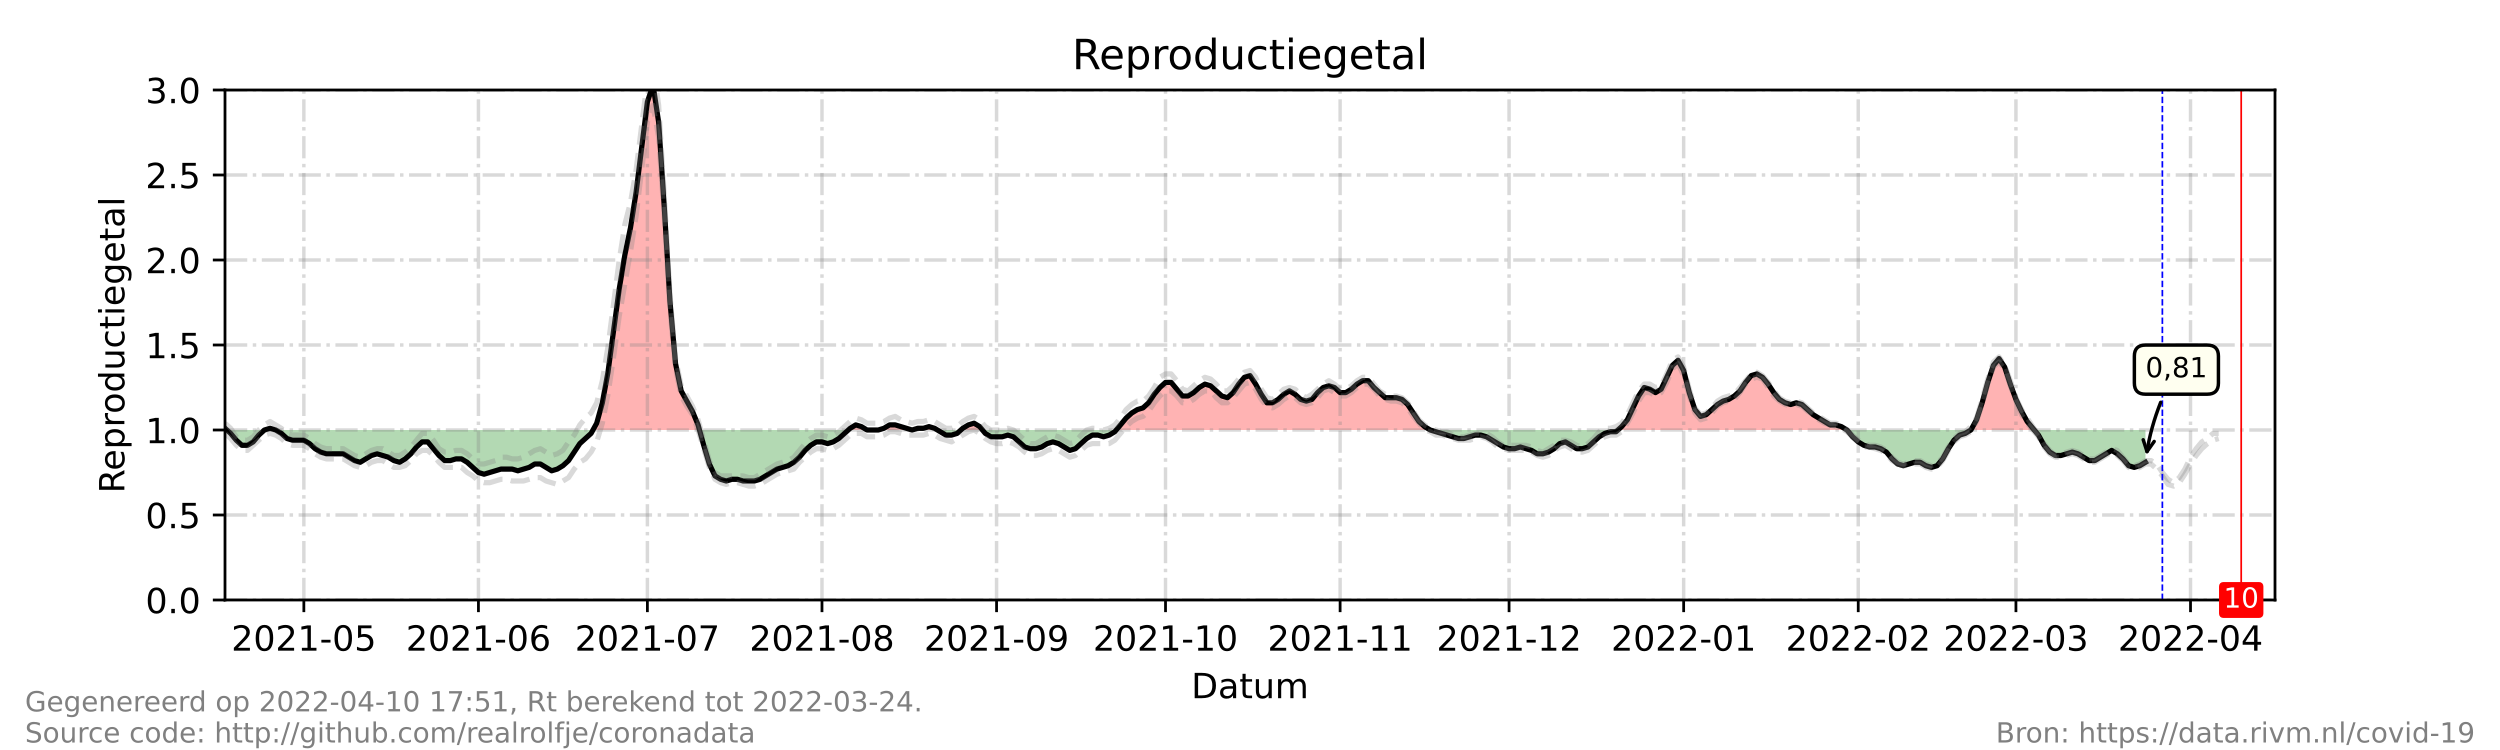 <?xml version="1.0" encoding="utf-8" standalone="no"?>
<!DOCTYPE svg PUBLIC "-//W3C//DTD SVG 1.1//EN"
  "http://www.w3.org/Graphics/SVG/1.1/DTD/svg11.dtd">
<!-- Created with matplotlib (https://matplotlib.org/) -->
<svg height="216pt" version="1.1" viewBox="0 0 720 216" width="720pt" xmlns="http://www.w3.org/2000/svg" xmlns:xlink="http://www.w3.org/1999/xlink">
 <defs>
  <style type="text/css">*{stroke-linecap:butt;stroke-linejoin:round;}</style>
 </defs>
 <g id="figure_1">
  <g id="patch_1">
   <path d="M 0 216 
L 720 216 
L 720 0 
L 0 0 
z
" style="fill:#ffffff;"/>
  </g>
  <g id="axes_1">
   <g id="patch_2">
    <path d="M 64.8 172.8 
L 655.2 172.8 
L 655.2 25.92 
L 64.8 25.92 
z
" style="fill:#ffffff;"/>
   </g>
   <g id="PolyCollection_1">
    <path clip-path="url(#pab5ed5289e)" d="M 64.8 123.84 
L 64.8 123.84 
L 65.341 123.84 
L 64.8 123.35 
z
" style="fill:#ff0000;fill-opacity:0.3;"/>
    <path clip-path="url(#pab5ed5289e)" d="M 76.154 123.84 
L 77.776 123.84 
L 79.398 123.84 
L 77.776 123.35 
z
" style="fill:#ff0000;fill-opacity:0.3;"/>
    <path clip-path="url(#pab5ed5289e)" d="M 170.769 123.84 
L 171.851 123.84 
L 173.473 123.84 
L 175.095 123.84 
L 176.716 123.84 
L 178.338 123.84 
L 179.96 123.84 
L 181.582 123.84 
L 183.204 123.84 
L 184.826 123.84 
L 186.448 123.84 
L 188.07 123.84 
L 189.692 123.84 
L 191.314 123.84 
L 192.936 123.84 
L 194.558 123.84 
L 196.18 123.84 
L 197.802 123.84 
L 199.424 123.84 
L 201.046 123.84 
L 201.452 123.84 
L 201.046 122.371 
L 199.424 118.454 
L 197.802 115.517 
L 196.18 112.579 
L 194.558 104.746 
L 192.936 86.63 
L 191.314 59.702 
L 189.692 35.222 
L 188.07 24.451 
L 186.448 29.347 
L 184.826 42.077 
L 183.204 55.296 
L 181.582 65.578 
L 179.96 73.411 
L 178.338 83.203 
L 176.716 95.443 
L 175.095 107.194 
L 173.473 116.006 
L 171.851 121.882 
z
" style="fill:#ff0000;fill-opacity:0.3;"/>
    <path clip-path="url(#pab5ed5289e)" d="M 244.299 123.84 
L 244.84 123.84 
L 246.462 123.84 
L 248.084 123.84 
L 249.705 123.84 
L 248.084 122.861 
L 246.462 122.371 
L 244.84 123.35 
z
" style="fill:#ff0000;fill-opacity:0.3;"/>
    <path clip-path="url(#pab5ed5289e)" d="M 252.949 123.84 
L 254.571 123.84 
L 256.193 123.84 
L 257.815 123.84 
L 259.437 123.84 
L 261.059 123.84 
L 262.681 123.84 
L 261.059 123.35 
L 259.437 122.861 
L 257.815 122.371 
L 256.193 122.371 
L 254.571 123.35 
z
" style="fill:#ff0000;fill-opacity:0.3;"/>
    <path clip-path="url(#pab5ed5289e)" d="M 262.681 123.84 
L 264.303 123.84 
L 265.925 123.84 
L 267.547 123.84 
L 269.169 123.84 
L 269.98 123.84 
L 269.169 123.35 
L 267.547 122.861 
L 265.925 123.35 
L 264.303 123.35 
z
" style="fill:#ff0000;fill-opacity:0.3;"/>
    <path clip-path="url(#pab5ed5289e)" d="M 276.738 123.84 
L 277.279 123.84 
L 278.901 123.84 
L 280.523 123.84 
L 282.145 123.84 
L 282.956 123.84 
L 282.145 122.861 
L 280.523 121.882 
L 278.901 122.371 
L 277.279 123.35 
z
" style="fill:#ff0000;fill-opacity:0.3;"/>
    <path clip-path="url(#pab5ed5289e)" d="M 321.478 123.84 
L 322.695 123.84 
L 324.316 123.84 
L 325.938 123.84 
L 327.56 123.84 
L 329.182 123.84 
L 330.804 123.84 
L 332.426 123.84 
L 334.048 123.84 
L 335.67 123.84 
L 337.292 123.84 
L 338.914 123.84 
L 340.536 123.84 
L 342.158 123.84 
L 343.78 123.84 
L 345.402 123.84 
L 347.024 123.84 
L 348.646 123.84 
L 350.268 123.84 
L 351.89 123.84 
L 353.512 123.84 
L 355.134 123.84 
L 356.756 123.84 
L 358.378 123.84 
L 360 123.84 
L 361.622 123.84 
L 363.244 123.84 
L 364.866 123.84 
L 366.488 123.84 
L 368.11 123.84 
L 369.732 123.84 
L 371.354 123.84 
L 372.976 123.84 
L 374.598 123.84 
L 376.22 123.84 
L 377.842 123.84 
L 379.464 123.84 
L 381.086 123.84 
L 382.708 123.84 
L 384.33 123.84 
L 385.952 123.84 
L 387.574 123.84 
L 389.196 123.84 
L 390.818 123.84 
L 392.44 123.84 
L 394.062 123.84 
L 395.684 123.84 
L 397.305 123.84 
L 398.927 123.84 
L 400.549 123.84 
L 402.171 123.84 
L 403.793 123.84 
L 405.415 123.84 
L 407.037 123.84 
L 408.659 123.84 
L 410.281 123.84 
L 411.903 123.84 
L 410.281 122.861 
L 408.659 121.392 
L 407.037 118.944 
L 405.415 116.496 
L 403.793 115.027 
L 402.171 114.538 
L 400.549 114.538 
L 398.927 114.538 
L 397.305 113.069 
L 395.684 111.6 
L 394.062 109.642 
L 392.44 109.642 
L 390.818 110.621 
L 389.196 112.09 
L 387.574 113.069 
L 385.952 113.069 
L 384.33 111.6 
L 382.708 111.11 
L 381.086 111.6 
L 379.464 113.069 
L 377.842 115.027 
L 376.22 115.517 
L 374.598 115.027 
L 372.976 113.558 
L 371.354 112.579 
L 369.732 113.558 
L 368.11 115.027 
L 366.488 116.006 
L 364.866 116.006 
L 363.244 113.558 
L 361.622 110.621 
L 360 108.173 
L 358.378 108.662 
L 356.756 110.621 
L 355.134 113.069 
L 353.512 114.538 
L 351.89 114.048 
L 350.268 112.579 
L 348.646 111.11 
L 347.024 110.621 
L 345.402 111.6 
L 343.78 113.069 
L 342.158 114.048 
L 340.536 114.048 
L 338.914 112.09 
L 337.292 110.131 
L 335.67 110.131 
L 334.048 111.6 
L 332.426 113.558 
L 330.804 116.006 
L 329.182 117.475 
L 327.56 117.965 
L 325.938 118.944 
L 324.316 120.413 
L 322.695 122.371 
z
" style="fill:#ff0000;fill-opacity:0.3;"/>
    <path clip-path="url(#pab5ed5289e)" d="M 465.969 123.84 
L 467.051 123.84 
L 468.673 123.84 
L 470.295 123.84 
L 471.916 123.84 
L 473.538 123.84 
L 475.16 123.84 
L 476.782 123.84 
L 478.404 123.84 
L 480.026 123.84 
L 481.648 123.84 
L 483.27 123.84 
L 484.892 123.84 
L 486.514 123.84 
L 488.136 123.84 
L 489.758 123.84 
L 491.38 123.84 
L 493.002 123.84 
L 494.624 123.84 
L 496.246 123.84 
L 497.868 123.84 
L 499.49 123.84 
L 501.112 123.84 
L 502.734 123.84 
L 504.356 123.84 
L 505.978 123.84 
L 507.6 123.84 
L 509.222 123.84 
L 510.844 123.84 
L 512.466 123.84 
L 514.088 123.84 
L 515.71 123.84 
L 517.332 123.84 
L 518.954 123.84 
L 520.576 123.84 
L 522.198 123.84 
L 523.82 123.84 
L 525.442 123.84 
L 527.064 123.84 
L 528.686 123.84 
L 530.308 123.84 
L 531.93 123.84 
L 530.308 122.861 
L 528.686 122.371 
L 527.064 122.371 
L 525.442 121.392 
L 523.82 120.413 
L 522.198 119.434 
L 520.576 117.965 
L 518.954 116.496 
L 517.332 116.006 
L 515.71 116.496 
L 514.088 116.006 
L 512.466 115.027 
L 510.844 113.069 
L 509.222 110.621 
L 507.6 108.662 
L 505.978 107.683 
L 504.356 108.173 
L 502.734 110.131 
L 501.112 112.579 
L 499.49 114.048 
L 497.868 115.027 
L 496.246 115.517 
L 494.624 116.496 
L 493.002 117.965 
L 491.38 119.434 
L 489.758 119.923 
L 488.136 117.965 
L 486.514 113.069 
L 484.892 106.704 
L 483.27 103.766 
L 481.648 105.235 
L 480.026 108.662 
L 478.404 112.09 
L 476.782 113.069 
L 475.16 112.09 
L 473.538 111.6 
L 471.916 114.048 
L 470.295 117.475 
L 468.673 120.902 
L 467.051 122.861 
z
" style="fill:#ff0000;fill-opacity:0.3;"/>
    <path clip-path="url(#pab5ed5289e)" d="M 567.613 123.84 
L 569.235 123.84 
L 570.857 123.84 
L 572.479 123.84 
L 574.101 123.84 
L 575.723 123.84 
L 577.345 123.84 
L 578.967 123.84 
L 580.589 123.84 
L 582.211 123.84 
L 583.833 123.84 
L 585.455 123.84 
L 585.86 123.84 
L 585.455 123.35 
L 583.833 121.392 
L 582.211 118.454 
L 580.589 115.027 
L 578.967 110.621 
L 577.345 105.725 
L 575.723 103.277 
L 574.101 105.235 
L 572.479 110.131 
L 570.857 116.006 
L 569.235 120.902 
z
" style="fill:#ff0000;fill-opacity:0.3;"/>
   </g>
   <g id="PolyCollection_2">
    <path clip-path="url(#pab5ed5289e)" d="M 65.341 123.84 
L 66.422 123.84 
L 68.044 123.84 
L 69.666 123.84 
L 71.288 123.84 
L 72.91 123.84 
L 74.532 123.84 
L 76.154 123.84 
L 76.154 123.84 
L 76.154 123.84 
L 74.532 125.309 
L 72.91 127.267 
L 71.288 128.246 
L 69.666 128.246 
L 68.044 126.778 
L 66.422 124.819 
z
" style="fill:#008000;fill-opacity:0.3;"/>
    <path clip-path="url(#pab5ed5289e)" d="M 79.398 123.84 
L 79.398 123.84 
L 81.02 123.84 
L 82.642 123.84 
L 84.264 123.84 
L 85.886 123.84 
L 87.508 123.84 
L 89.13 123.84 
L 90.752 123.84 
L 92.374 123.84 
L 93.996 123.84 
L 95.618 123.84 
L 97.24 123.84 
L 98.862 123.84 
L 100.484 123.84 
L 102.105 123.84 
L 103.727 123.84 
L 105.349 123.84 
L 106.971 123.84 
L 108.593 123.84 
L 110.215 123.84 
L 111.837 123.84 
L 113.459 123.84 
L 115.081 123.84 
L 116.703 123.84 
L 118.325 123.84 
L 119.947 123.84 
L 121.569 123.84 
L 123.191 123.84 
L 124.813 123.84 
L 126.435 123.84 
L 128.057 123.84 
L 129.679 123.84 
L 131.301 123.84 
L 132.923 123.84 
L 134.545 123.84 
L 136.167 123.84 
L 137.789 123.84 
L 139.411 123.84 
L 141.033 123.84 
L 142.655 123.84 
L 144.277 123.84 
L 145.899 123.84 
L 147.521 123.84 
L 149.143 123.84 
L 150.765 123.84 
L 152.387 123.84 
L 154.009 123.84 
L 155.631 123.84 
L 157.253 123.84 
L 158.875 123.84 
L 160.497 123.84 
L 162.119 123.84 
L 163.741 123.84 
L 165.363 123.84 
L 166.985 123.84 
L 168.607 123.84 
L 170.229 123.84 
L 170.769 123.84 
L 170.229 124.819 
L 168.607 126.288 
L 166.985 127.757 
L 165.363 130.205 
L 163.741 132.653 
L 162.119 134.122 
L 160.497 135.101 
L 158.875 135.59 
L 157.253 134.611 
L 155.631 133.632 
L 154.009 133.632 
L 152.387 134.611 
L 150.765 135.101 
L 149.143 135.59 
L 147.521 135.101 
L 145.899 135.101 
L 144.277 135.101 
L 142.655 135.59 
L 141.033 136.08 
L 139.411 136.57 
L 137.789 136.08 
L 136.167 134.611 
L 134.545 133.142 
L 132.923 132.163 
L 131.301 132.163 
L 129.679 132.653 
L 128.057 132.653 
L 126.435 131.184 
L 124.813 129.226 
L 123.191 127.267 
L 121.569 127.267 
L 119.947 128.736 
L 118.325 130.694 
L 116.703 132.163 
L 115.081 133.142 
L 113.459 132.653 
L 111.837 131.674 
L 110.215 131.184 
L 108.593 130.694 
L 106.971 131.184 
L 105.349 132.163 
L 103.727 133.142 
L 102.105 132.653 
L 100.484 131.674 
L 98.862 130.694 
L 97.24 130.694 
L 95.618 130.694 
L 93.996 130.694 
L 92.374 130.205 
L 90.752 129.226 
L 89.13 127.757 
L 87.508 126.778 
L 85.886 126.778 
L 84.264 126.778 
L 82.642 126.288 
L 81.02 124.819 
L 79.398 123.84 
z
" style="fill:#008000;fill-opacity:0.3;"/>
    <path clip-path="url(#pab5ed5289e)" d="M 201.452 123.84 
L 202.668 123.84 
L 204.29 123.84 
L 205.912 123.84 
L 207.534 123.84 
L 209.156 123.84 
L 210.778 123.84 
L 212.4 123.84 
L 214.022 123.84 
L 215.644 123.84 
L 217.266 123.84 
L 218.888 123.84 
L 220.51 123.84 
L 222.132 123.84 
L 223.754 123.84 
L 225.376 123.84 
L 226.998 123.84 
L 228.62 123.84 
L 230.242 123.84 
L 231.864 123.84 
L 233.486 123.84 
L 235.108 123.84 
L 236.73 123.84 
L 238.352 123.84 
L 239.974 123.84 
L 241.596 123.84 
L 243.218 123.84 
L 244.299 123.84 
L 243.218 124.819 
L 241.596 126.288 
L 239.974 127.267 
L 238.352 127.757 
L 236.73 127.267 
L 235.108 127.267 
L 233.486 128.246 
L 231.864 129.715 
L 230.242 131.674 
L 228.62 133.142 
L 226.998 134.122 
L 225.376 134.611 
L 223.754 135.101 
L 222.132 136.08 
L 220.51 137.059 
L 218.888 138.038 
L 217.266 138.528 
L 215.644 138.528 
L 214.022 138.528 
L 212.4 138.038 
L 210.778 138.038 
L 209.156 138.528 
L 207.534 138.038 
L 205.912 137.059 
L 204.29 133.632 
L 202.668 128.246 
z
" style="fill:#008000;fill-opacity:0.3;"/>
    <path clip-path="url(#pab5ed5289e)" d="M 249.705 123.84 
L 249.705 123.84 
L 251.327 123.84 
L 252.949 123.84 
L 252.949 123.84 
L 252.949 123.84 
L 251.327 123.84 
L 249.705 123.84 
z
" style="fill:#008000;fill-opacity:0.3;"/>
    <path clip-path="url(#pab5ed5289e)" d="M 262.681 123.84 
L 262.681 123.84 
L 262.681 123.84 
L 262.681 123.84 
z
" style="fill:#008000;fill-opacity:0.3;"/>
    <path clip-path="url(#pab5ed5289e)" d="M 269.98 123.84 
L 270.791 123.84 
L 272.413 123.84 
L 274.035 123.84 
L 275.657 123.84 
L 276.738 123.84 
L 275.657 124.819 
L 274.035 125.309 
L 272.413 125.309 
L 270.791 124.33 
z
" style="fill:#008000;fill-opacity:0.3;"/>
    <path clip-path="url(#pab5ed5289e)" d="M 282.956 123.84 
L 283.767 123.84 
L 285.389 123.84 
L 287.011 123.84 
L 288.633 123.84 
L 290.255 123.84 
L 291.877 123.84 
L 293.499 123.84 
L 295.121 123.84 
L 296.743 123.84 
L 298.365 123.84 
L 299.987 123.84 
L 301.609 123.84 
L 303.231 123.84 
L 304.853 123.84 
L 306.475 123.84 
L 308.097 123.84 
L 309.719 123.84 
L 311.341 123.84 
L 312.963 123.84 
L 314.585 123.84 
L 316.207 123.84 
L 317.829 123.84 
L 319.451 123.84 
L 321.073 123.84 
L 321.478 123.84 
L 321.073 124.33 
L 319.451 125.309 
L 317.829 125.798 
L 316.207 125.309 
L 314.585 125.309 
L 312.963 126.288 
L 311.341 127.757 
L 309.719 129.226 
L 308.097 129.715 
L 306.475 128.736 
L 304.853 127.757 
L 303.231 127.267 
L 301.609 127.757 
L 299.987 128.736 
L 298.365 129.226 
L 296.743 129.226 
L 295.121 128.736 
L 293.499 127.267 
L 291.877 125.798 
L 290.255 125.309 
L 288.633 125.798 
L 287.011 125.798 
L 285.389 125.798 
L 283.767 124.819 
z
" style="fill:#008000;fill-opacity:0.3;"/>
    <path clip-path="url(#pab5ed5289e)" d="M 411.903 123.84 
L 411.903 123.84 
L 413.525 123.84 
L 415.147 123.84 
L 416.769 123.84 
L 418.391 123.84 
L 420.013 123.84 
L 421.635 123.84 
L 423.257 123.84 
L 424.879 123.84 
L 426.501 123.84 
L 428.123 123.84 
L 429.745 123.84 
L 431.367 123.84 
L 432.989 123.84 
L 434.611 123.84 
L 436.233 123.84 
L 437.855 123.84 
L 439.477 123.84 
L 441.099 123.84 
L 442.721 123.84 
L 444.343 123.84 
L 445.965 123.84 
L 447.587 123.84 
L 449.209 123.84 
L 450.831 123.84 
L 452.453 123.84 
L 454.075 123.84 
L 455.697 123.84 
L 457.319 123.84 
L 458.941 123.84 
L 460.563 123.84 
L 462.185 123.84 
L 463.807 123.84 
L 465.429 123.84 
L 465.969 123.84 
L 465.429 124.33 
L 463.807 124.33 
L 462.185 124.819 
L 460.563 125.798 
L 458.941 127.267 
L 457.319 128.736 
L 455.697 129.226 
L 454.075 129.226 
L 452.453 128.246 
L 450.831 127.267 
L 449.209 127.757 
L 447.587 129.226 
L 445.965 130.205 
L 444.343 130.694 
L 442.721 130.694 
L 441.099 129.715 
L 439.477 129.226 
L 437.855 128.736 
L 436.233 129.226 
L 434.611 129.226 
L 432.989 128.736 
L 431.367 127.757 
L 429.745 126.778 
L 428.123 125.798 
L 426.501 125.309 
L 424.879 125.309 
L 423.257 125.798 
L 421.635 126.288 
L 420.013 126.288 
L 418.391 125.798 
L 416.769 125.309 
L 415.147 124.819 
L 413.525 124.33 
L 411.903 123.84 
z
" style="fill:#008000;fill-opacity:0.3;"/>
    <path clip-path="url(#pab5ed5289e)" d="M 531.93 123.84 
L 531.93 123.84 
L 533.552 123.84 
L 535.174 123.84 
L 536.796 123.84 
L 538.418 123.84 
L 540.04 123.84 
L 541.662 123.84 
L 543.284 123.84 
L 544.905 123.84 
L 546.527 123.84 
L 548.149 123.84 
L 549.771 123.84 
L 551.393 123.84 
L 553.015 123.84 
L 554.637 123.84 
L 556.259 123.84 
L 557.881 123.84 
L 559.503 123.84 
L 561.125 123.84 
L 562.747 123.84 
L 564.369 123.84 
L 565.991 123.84 
L 567.613 123.84 
L 567.613 123.84 
L 567.613 123.84 
L 565.991 124.819 
L 564.369 125.309 
L 562.747 126.778 
L 561.125 129.226 
L 559.503 132.163 
L 557.881 134.122 
L 556.259 134.611 
L 554.637 134.122 
L 553.015 133.142 
L 551.393 133.142 
L 549.771 133.632 
L 548.149 134.122 
L 546.527 133.632 
L 544.905 132.163 
L 543.284 130.205 
L 541.662 129.226 
L 540.04 128.736 
L 538.418 128.736 
L 536.796 128.246 
L 535.174 127.267 
L 533.552 125.798 
L 531.93 123.84 
z
" style="fill:#008000;fill-opacity:0.3;"/>
    <path clip-path="url(#pab5ed5289e)" d="M 585.86 123.84 
L 587.077 123.84 
L 588.699 123.84 
L 590.321 123.84 
L 591.943 123.84 
L 593.565 123.84 
L 595.187 123.84 
L 596.809 123.84 
L 598.431 123.84 
L 600.053 123.84 
L 601.675 123.84 
L 603.297 123.84 
L 604.919 123.84 
L 606.541 123.84 
L 608.163 123.84 
L 609.785 123.84 
L 611.407 123.84 
L 613.029 123.84 
L 614.651 123.84 
L 616.273 123.84 
L 617.895 123.84 
L 617.895 123.84 
L 617.895 133.142 
L 616.273 134.122 
L 614.651 134.611 
L 613.029 134.122 
L 611.407 132.163 
L 609.785 130.694 
L 608.163 129.715 
L 606.541 130.694 
L 604.919 131.674 
L 603.297 132.653 
L 601.675 132.653 
L 600.053 131.674 
L 598.431 130.694 
L 596.809 130.205 
L 595.187 130.694 
L 593.565 131.184 
L 591.943 131.184 
L 590.321 130.205 
L 588.699 128.246 
L 587.077 125.309 
z
" style="fill:#008000;fill-opacity:0.3;"/>
   </g>
   <g id="matplotlib.axis_1">
    <g id="xtick_1">
     <g id="line2d_1">
      <path clip-path="url(#pab5ed5289e)" d="M 87.508 172.8 
L 87.508 25.92 
" style="fill:none;stroke:#808080;stroke-dasharray:6.4,1.6,1,1.6;stroke-dashoffset:0;stroke-opacity:0.3;"/>
     </g>
     <g id="line2d_2">
      <defs>
       <path d="M 0 0 
L 0 3.5 
" id="m78cd1fa336" style="stroke:#000000;stroke-width:0.8;"/>
      </defs>
      <g>
       <use style="stroke:#000000;stroke-width:0.8;" x="87.508" xlink:href="#m78cd1fa336" y="172.8"/>
      </g>
     </g>
     <g id="text_1">
      <!-- 2021-05 -->
      <g transform="translate(66.616 187.398)scale(0.1 -0.1)">
       <defs>
        <path d="M 19.188 8.297 
L 53.609 8.297 
L 53.609 0 
L 7.328 0 
L 7.328 8.297 
Q 12.938 14.109 22.625 23.891 
Q 32.328 33.688 34.812 36.531 
Q 39.547 41.844 41.422 45.531 
Q 43.312 49.219 43.312 52.781 
Q 43.312 58.594 39.234 62.25 
Q 35.156 65.922 28.609 65.922 
Q 23.969 65.922 18.812 64.312 
Q 13.672 62.703 7.812 59.422 
L 7.812 69.391 
Q 13.766 71.781 18.938 73 
Q 24.125 74.219 28.422 74.219 
Q 39.75 74.219 46.484 68.547 
Q 53.219 62.891 53.219 53.422 
Q 53.219 48.922 51.531 44.891 
Q 49.859 40.875 45.406 35.406 
Q 44.188 33.984 37.641 27.219 
Q 31.109 20.453 19.188 8.297 
z
" id="DejaVuSans-50"/>
        <path d="M 31.781 66.406 
Q 24.172 66.406 20.328 58.906 
Q 16.5 51.422 16.5 36.375 
Q 16.5 21.391 20.328 13.891 
Q 24.172 6.391 31.781 6.391 
Q 39.453 6.391 43.281 13.891 
Q 47.125 21.391 47.125 36.375 
Q 47.125 51.422 43.281 58.906 
Q 39.453 66.406 31.781 66.406 
z
M 31.781 74.219 
Q 44.047 74.219 50.516 64.516 
Q 56.984 54.828 56.984 36.375 
Q 56.984 17.969 50.516 8.266 
Q 44.047 -1.422 31.781 -1.422 
Q 19.531 -1.422 13.062 8.266 
Q 6.594 17.969 6.594 36.375 
Q 6.594 54.828 13.062 64.516 
Q 19.531 74.219 31.781 74.219 
z
" id="DejaVuSans-48"/>
        <path d="M 12.406 8.297 
L 28.516 8.297 
L 28.516 63.922 
L 10.984 60.406 
L 10.984 69.391 
L 28.422 72.906 
L 38.281 72.906 
L 38.281 8.297 
L 54.391 8.297 
L 54.391 0 
L 12.406 0 
z
" id="DejaVuSans-49"/>
        <path d="M 4.891 31.391 
L 31.203 31.391 
L 31.203 23.391 
L 4.891 23.391 
z
" id="DejaVuSans-45"/>
        <path d="M 10.797 72.906 
L 49.516 72.906 
L 49.516 64.594 
L 19.828 64.594 
L 19.828 46.734 
Q 21.969 47.469 24.109 47.828 
Q 26.266 48.188 28.422 48.188 
Q 40.625 48.188 47.75 41.5 
Q 54.891 34.812 54.891 23.391 
Q 54.891 11.625 47.562 5.094 
Q 40.234 -1.422 26.906 -1.422 
Q 22.312 -1.422 17.547 -0.641 
Q 12.797 0.141 7.719 1.703 
L 7.719 11.625 
Q 12.109 9.234 16.797 8.062 
Q 21.484 6.891 26.703 6.891 
Q 35.156 6.891 40.078 11.328 
Q 45.016 15.766 45.016 23.391 
Q 45.016 31 40.078 35.438 
Q 35.156 39.891 26.703 39.891 
Q 22.75 39.891 18.812 39.016 
Q 14.891 38.141 10.797 36.281 
z
" id="DejaVuSans-53"/>
       </defs>
       <use xlink:href="#DejaVuSans-50"/>
       <use x="63.623" xlink:href="#DejaVuSans-48"/>
       <use x="127.246" xlink:href="#DejaVuSans-50"/>
       <use x="190.869" xlink:href="#DejaVuSans-49"/>
       <use x="254.492" xlink:href="#DejaVuSans-45"/>
       <use x="290.576" xlink:href="#DejaVuSans-48"/>
       <use x="354.199" xlink:href="#DejaVuSans-53"/>
      </g>
     </g>
    </g>
    <g id="xtick_2">
     <g id="line2d_3">
      <path clip-path="url(#pab5ed5289e)" d="M 137.789 172.8 
L 137.789 25.92 
" style="fill:none;stroke:#808080;stroke-dasharray:6.4,1.6,1,1.6;stroke-dashoffset:0;stroke-opacity:0.3;"/>
     </g>
     <g id="line2d_4">
      <g>
       <use style="stroke:#000000;stroke-width:0.8;" x="137.789" xlink:href="#m78cd1fa336" y="172.8"/>
      </g>
     </g>
     <g id="text_2">
      <!-- 2021-06 -->
      <g transform="translate(116.898 187.398)scale(0.1 -0.1)">
       <defs>
        <path d="M 33.016 40.375 
Q 26.375 40.375 22.484 35.828 
Q 18.609 31.297 18.609 23.391 
Q 18.609 15.531 22.484 10.953 
Q 26.375 6.391 33.016 6.391 
Q 39.656 6.391 43.531 10.953 
Q 47.406 15.531 47.406 23.391 
Q 47.406 31.297 43.531 35.828 
Q 39.656 40.375 33.016 40.375 
z
M 52.594 71.297 
L 52.594 62.312 
Q 48.875 64.062 45.094 64.984 
Q 41.312 65.922 37.594 65.922 
Q 27.828 65.922 22.672 59.328 
Q 17.531 52.734 16.797 39.406 
Q 19.672 43.656 24.016 45.922 
Q 28.375 48.188 33.594 48.188 
Q 44.578 48.188 50.953 41.516 
Q 57.328 34.859 57.328 23.391 
Q 57.328 12.156 50.688 5.359 
Q 44.047 -1.422 33.016 -1.422 
Q 20.359 -1.422 13.672 8.266 
Q 6.984 17.969 6.984 36.375 
Q 6.984 53.656 15.188 63.938 
Q 23.391 74.219 37.203 74.219 
Q 40.922 74.219 44.703 73.484 
Q 48.484 72.75 52.594 71.297 
z
" id="DejaVuSans-54"/>
       </defs>
       <use xlink:href="#DejaVuSans-50"/>
       <use x="63.623" xlink:href="#DejaVuSans-48"/>
       <use x="127.246" xlink:href="#DejaVuSans-50"/>
       <use x="190.869" xlink:href="#DejaVuSans-49"/>
       <use x="254.492" xlink:href="#DejaVuSans-45"/>
       <use x="290.576" xlink:href="#DejaVuSans-48"/>
       <use x="354.199" xlink:href="#DejaVuSans-54"/>
      </g>
     </g>
    </g>
    <g id="xtick_3">
     <g id="line2d_5">
      <path clip-path="url(#pab5ed5289e)" d="M 186.448 172.8 
L 186.448 25.92 
" style="fill:none;stroke:#808080;stroke-dasharray:6.4,1.6,1,1.6;stroke-dashoffset:0;stroke-opacity:0.3;"/>
     </g>
     <g id="line2d_6">
      <g>
       <use style="stroke:#000000;stroke-width:0.8;" x="186.448" xlink:href="#m78cd1fa336" y="172.8"/>
      </g>
     </g>
     <g id="text_3">
      <!-- 2021-07 -->
      <g transform="translate(165.557 187.398)scale(0.1 -0.1)">
       <defs>
        <path d="M 8.203 72.906 
L 55.078 72.906 
L 55.078 68.703 
L 28.609 0 
L 18.312 0 
L 43.219 64.594 
L 8.203 64.594 
z
" id="DejaVuSans-55"/>
       </defs>
       <use xlink:href="#DejaVuSans-50"/>
       <use x="63.623" xlink:href="#DejaVuSans-48"/>
       <use x="127.246" xlink:href="#DejaVuSans-50"/>
       <use x="190.869" xlink:href="#DejaVuSans-49"/>
       <use x="254.492" xlink:href="#DejaVuSans-45"/>
       <use x="290.576" xlink:href="#DejaVuSans-48"/>
       <use x="354.199" xlink:href="#DejaVuSans-55"/>
      </g>
     </g>
    </g>
    <g id="xtick_4">
     <g id="line2d_7">
      <path clip-path="url(#pab5ed5289e)" d="M 236.73 172.8 
L 236.73 25.92 
" style="fill:none;stroke:#808080;stroke-dasharray:6.4,1.6,1,1.6;stroke-dashoffset:0;stroke-opacity:0.3;"/>
     </g>
     <g id="line2d_8">
      <g>
       <use style="stroke:#000000;stroke-width:0.8;" x="236.73" xlink:href="#m78cd1fa336" y="172.8"/>
      </g>
     </g>
     <g id="text_4">
      <!-- 2021-08 -->
      <g transform="translate(215.838 187.398)scale(0.1 -0.1)">
       <defs>
        <path d="M 31.781 34.625 
Q 24.75 34.625 20.719 30.859 
Q 16.703 27.094 16.703 20.516 
Q 16.703 13.922 20.719 10.156 
Q 24.75 6.391 31.781 6.391 
Q 38.812 6.391 42.859 10.172 
Q 46.922 13.969 46.922 20.516 
Q 46.922 27.094 42.891 30.859 
Q 38.875 34.625 31.781 34.625 
z
M 21.922 38.812 
Q 15.578 40.375 12.031 44.719 
Q 8.5 49.078 8.5 55.328 
Q 8.5 64.062 14.719 69.141 
Q 20.953 74.219 31.781 74.219 
Q 42.672 74.219 48.875 69.141 
Q 55.078 64.062 55.078 55.328 
Q 55.078 49.078 51.531 44.719 
Q 48 40.375 41.703 38.812 
Q 48.828 37.156 52.797 32.312 
Q 56.781 27.484 56.781 20.516 
Q 56.781 9.906 50.312 4.234 
Q 43.844 -1.422 31.781 -1.422 
Q 19.734 -1.422 13.25 4.234 
Q 6.781 9.906 6.781 20.516 
Q 6.781 27.484 10.781 32.312 
Q 14.797 37.156 21.922 38.812 
z
M 18.312 54.391 
Q 18.312 48.734 21.844 45.562 
Q 25.391 42.391 31.781 42.391 
Q 38.141 42.391 41.719 45.562 
Q 45.312 48.734 45.312 54.391 
Q 45.312 60.062 41.719 63.234 
Q 38.141 66.406 31.781 66.406 
Q 25.391 66.406 21.844 63.234 
Q 18.312 60.062 18.312 54.391 
z
" id="DejaVuSans-56"/>
       </defs>
       <use xlink:href="#DejaVuSans-50"/>
       <use x="63.623" xlink:href="#DejaVuSans-48"/>
       <use x="127.246" xlink:href="#DejaVuSans-50"/>
       <use x="190.869" xlink:href="#DejaVuSans-49"/>
       <use x="254.492" xlink:href="#DejaVuSans-45"/>
       <use x="290.576" xlink:href="#DejaVuSans-48"/>
       <use x="354.199" xlink:href="#DejaVuSans-56"/>
      </g>
     </g>
    </g>
    <g id="xtick_5">
     <g id="line2d_9">
      <path clip-path="url(#pab5ed5289e)" d="M 287.011 172.8 
L 287.011 25.92 
" style="fill:none;stroke:#808080;stroke-dasharray:6.4,1.6,1,1.6;stroke-dashoffset:0;stroke-opacity:0.3;"/>
     </g>
     <g id="line2d_10">
      <g>
       <use style="stroke:#000000;stroke-width:0.8;" x="287.011" xlink:href="#m78cd1fa336" y="172.8"/>
      </g>
     </g>
     <g id="text_5">
      <!-- 2021-09 -->
      <g transform="translate(266.12 187.398)scale(0.1 -0.1)">
       <defs>
        <path d="M 10.984 1.516 
L 10.984 10.5 
Q 14.703 8.734 18.5 7.812 
Q 22.312 6.891 25.984 6.891 
Q 35.75 6.891 40.891 13.453 
Q 46.047 20.016 46.781 33.406 
Q 43.953 29.203 39.594 26.953 
Q 35.25 24.703 29.984 24.703 
Q 19.047 24.703 12.672 31.312 
Q 6.297 37.938 6.297 49.422 
Q 6.297 60.641 12.938 67.422 
Q 19.578 74.219 30.609 74.219 
Q 43.266 74.219 49.922 64.516 
Q 56.594 54.828 56.594 36.375 
Q 56.594 19.141 48.406 8.859 
Q 40.234 -1.422 26.422 -1.422 
Q 22.703 -1.422 18.891 -0.688 
Q 15.094 0.047 10.984 1.516 
z
M 30.609 32.422 
Q 37.25 32.422 41.125 36.953 
Q 45.016 41.5 45.016 49.422 
Q 45.016 57.281 41.125 61.844 
Q 37.25 66.406 30.609 66.406 
Q 23.969 66.406 20.094 61.844 
Q 16.219 57.281 16.219 49.422 
Q 16.219 41.5 20.094 36.953 
Q 23.969 32.422 30.609 32.422 
z
" id="DejaVuSans-57"/>
       </defs>
       <use xlink:href="#DejaVuSans-50"/>
       <use x="63.623" xlink:href="#DejaVuSans-48"/>
       <use x="127.246" xlink:href="#DejaVuSans-50"/>
       <use x="190.869" xlink:href="#DejaVuSans-49"/>
       <use x="254.492" xlink:href="#DejaVuSans-45"/>
       <use x="290.576" xlink:href="#DejaVuSans-48"/>
       <use x="354.199" xlink:href="#DejaVuSans-57"/>
      </g>
     </g>
    </g>
    <g id="xtick_6">
     <g id="line2d_11">
      <path clip-path="url(#pab5ed5289e)" d="M 335.67 172.8 
L 335.67 25.92 
" style="fill:none;stroke:#808080;stroke-dasharray:6.4,1.6,1,1.6;stroke-dashoffset:0;stroke-opacity:0.3;"/>
     </g>
     <g id="line2d_12">
      <g>
       <use style="stroke:#000000;stroke-width:0.8;" x="335.67" xlink:href="#m78cd1fa336" y="172.8"/>
      </g>
     </g>
     <g id="text_6">
      <!-- 2021-10 -->
      <g transform="translate(314.779 187.398)scale(0.1 -0.1)">
       <use xlink:href="#DejaVuSans-50"/>
       <use x="63.623" xlink:href="#DejaVuSans-48"/>
       <use x="127.246" xlink:href="#DejaVuSans-50"/>
       <use x="190.869" xlink:href="#DejaVuSans-49"/>
       <use x="254.492" xlink:href="#DejaVuSans-45"/>
       <use x="290.576" xlink:href="#DejaVuSans-49"/>
       <use x="354.199" xlink:href="#DejaVuSans-48"/>
      </g>
     </g>
    </g>
    <g id="xtick_7">
     <g id="line2d_13">
      <path clip-path="url(#pab5ed5289e)" d="M 385.952 172.8 
L 385.952 25.92 
" style="fill:none;stroke:#808080;stroke-dasharray:6.4,1.6,1,1.6;stroke-dashoffset:0;stroke-opacity:0.3;"/>
     </g>
     <g id="line2d_14">
      <g>
       <use style="stroke:#000000;stroke-width:0.8;" x="385.952" xlink:href="#m78cd1fa336" y="172.8"/>
      </g>
     </g>
     <g id="text_7">
      <!-- 2021-11 -->
      <g transform="translate(365.06 187.398)scale(0.1 -0.1)">
       <use xlink:href="#DejaVuSans-50"/>
       <use x="63.623" xlink:href="#DejaVuSans-48"/>
       <use x="127.246" xlink:href="#DejaVuSans-50"/>
       <use x="190.869" xlink:href="#DejaVuSans-49"/>
       <use x="254.492" xlink:href="#DejaVuSans-45"/>
       <use x="290.576" xlink:href="#DejaVuSans-49"/>
       <use x="354.199" xlink:href="#DejaVuSans-49"/>
      </g>
     </g>
    </g>
    <g id="xtick_8">
     <g id="line2d_15">
      <path clip-path="url(#pab5ed5289e)" d="M 434.611 172.8 
L 434.611 25.92 
" style="fill:none;stroke:#808080;stroke-dasharray:6.4,1.6,1,1.6;stroke-dashoffset:0;stroke-opacity:0.3;"/>
     </g>
     <g id="line2d_16">
      <g>
       <use style="stroke:#000000;stroke-width:0.8;" x="434.611" xlink:href="#m78cd1fa336" y="172.8"/>
      </g>
     </g>
     <g id="text_8">
      <!-- 2021-12 -->
      <g transform="translate(413.72 187.398)scale(0.1 -0.1)">
       <use xlink:href="#DejaVuSans-50"/>
       <use x="63.623" xlink:href="#DejaVuSans-48"/>
       <use x="127.246" xlink:href="#DejaVuSans-50"/>
       <use x="190.869" xlink:href="#DejaVuSans-49"/>
       <use x="254.492" xlink:href="#DejaVuSans-45"/>
       <use x="290.576" xlink:href="#DejaVuSans-49"/>
       <use x="354.199" xlink:href="#DejaVuSans-50"/>
      </g>
     </g>
    </g>
    <g id="xtick_9">
     <g id="line2d_17">
      <path clip-path="url(#pab5ed5289e)" d="M 484.892 172.8 
L 484.892 25.92 
" style="fill:none;stroke:#808080;stroke-dasharray:6.4,1.6,1,1.6;stroke-dashoffset:0;stroke-opacity:0.3;"/>
     </g>
     <g id="line2d_18">
      <g>
       <use style="stroke:#000000;stroke-width:0.8;" x="484.892" xlink:href="#m78cd1fa336" y="172.8"/>
      </g>
     </g>
     <g id="text_9">
      <!-- 2022-01 -->
      <g transform="translate(464.001 187.398)scale(0.1 -0.1)">
       <use xlink:href="#DejaVuSans-50"/>
       <use x="63.623" xlink:href="#DejaVuSans-48"/>
       <use x="127.246" xlink:href="#DejaVuSans-50"/>
       <use x="190.869" xlink:href="#DejaVuSans-50"/>
       <use x="254.492" xlink:href="#DejaVuSans-45"/>
       <use x="290.576" xlink:href="#DejaVuSans-48"/>
       <use x="354.199" xlink:href="#DejaVuSans-49"/>
      </g>
     </g>
    </g>
    <g id="xtick_10">
     <g id="line2d_19">
      <path clip-path="url(#pab5ed5289e)" d="M 535.174 172.8 
L 535.174 25.92 
" style="fill:none;stroke:#808080;stroke-dasharray:6.4,1.6,1,1.6;stroke-dashoffset:0;stroke-opacity:0.3;"/>
     </g>
     <g id="line2d_20">
      <g>
       <use style="stroke:#000000;stroke-width:0.8;" x="535.174" xlink:href="#m78cd1fa336" y="172.8"/>
      </g>
     </g>
     <g id="text_10">
      <!-- 2022-02 -->
      <g transform="translate(514.282 187.398)scale(0.1 -0.1)">
       <use xlink:href="#DejaVuSans-50"/>
       <use x="63.623" xlink:href="#DejaVuSans-48"/>
       <use x="127.246" xlink:href="#DejaVuSans-50"/>
       <use x="190.869" xlink:href="#DejaVuSans-50"/>
       <use x="254.492" xlink:href="#DejaVuSans-45"/>
       <use x="290.576" xlink:href="#DejaVuSans-48"/>
       <use x="354.199" xlink:href="#DejaVuSans-50"/>
      </g>
     </g>
    </g>
    <g id="xtick_11">
     <g id="line2d_21">
      <path clip-path="url(#pab5ed5289e)" d="M 580.589 172.8 
L 580.589 25.92 
" style="fill:none;stroke:#808080;stroke-dasharray:6.4,1.6,1,1.6;stroke-dashoffset:0;stroke-opacity:0.3;"/>
     </g>
     <g id="line2d_22">
      <g>
       <use style="stroke:#000000;stroke-width:0.8;" x="580.589" xlink:href="#m78cd1fa336" y="172.8"/>
      </g>
     </g>
     <g id="text_11">
      <!-- 2022-03 -->
      <g transform="translate(559.698 187.398)scale(0.1 -0.1)">
       <defs>
        <path d="M 40.578 39.312 
Q 47.656 37.797 51.625 33 
Q 55.609 28.219 55.609 21.188 
Q 55.609 10.406 48.188 4.484 
Q 40.766 -1.422 27.094 -1.422 
Q 22.516 -1.422 17.656 -0.516 
Q 12.797 0.391 7.625 2.203 
L 7.625 11.719 
Q 11.719 9.328 16.594 8.109 
Q 21.484 6.891 26.812 6.891 
Q 36.078 6.891 40.938 10.547 
Q 45.797 14.203 45.797 21.188 
Q 45.797 27.641 41.281 31.266 
Q 36.766 34.906 28.719 34.906 
L 20.219 34.906 
L 20.219 43.016 
L 29.109 43.016 
Q 36.375 43.016 40.234 45.922 
Q 44.094 48.828 44.094 54.297 
Q 44.094 59.906 40.109 62.906 
Q 36.141 65.922 28.719 65.922 
Q 24.656 65.922 20.016 65.031 
Q 15.375 64.156 9.812 62.312 
L 9.812 71.094 
Q 15.438 72.656 20.344 73.438 
Q 25.25 74.219 29.594 74.219 
Q 40.828 74.219 47.359 69.109 
Q 53.906 64.016 53.906 55.328 
Q 53.906 49.266 50.438 45.094 
Q 46.969 40.922 40.578 39.312 
z
" id="DejaVuSans-51"/>
       </defs>
       <use xlink:href="#DejaVuSans-50"/>
       <use x="63.623" xlink:href="#DejaVuSans-48"/>
       <use x="127.246" xlink:href="#DejaVuSans-50"/>
       <use x="190.869" xlink:href="#DejaVuSans-50"/>
       <use x="254.492" xlink:href="#DejaVuSans-45"/>
       <use x="290.576" xlink:href="#DejaVuSans-48"/>
       <use x="354.199" xlink:href="#DejaVuSans-51"/>
      </g>
     </g>
    </g>
    <g id="xtick_12">
     <g id="line2d_23">
      <path clip-path="url(#pab5ed5289e)" d="M 630.87 172.8 
L 630.87 25.92 
" style="fill:none;stroke:#808080;stroke-dasharray:6.4,1.6,1,1.6;stroke-dashoffset:0;stroke-opacity:0.3;"/>
     </g>
     <g id="line2d_24">
      <g>
       <use style="stroke:#000000;stroke-width:0.8;" x="630.87" xlink:href="#m78cd1fa336" y="172.8"/>
      </g>
     </g>
     <g id="text_12">
      <!-- 2022-04 -->
      <g transform="translate(609.979 187.398)scale(0.1 -0.1)">
       <defs>
        <path d="M 37.797 64.312 
L 12.891 25.391 
L 37.797 25.391 
z
M 35.203 72.906 
L 47.609 72.906 
L 47.609 25.391 
L 58.016 25.391 
L 58.016 17.188 
L 47.609 17.188 
L 47.609 0 
L 37.797 0 
L 37.797 17.188 
L 4.891 17.188 
L 4.891 26.703 
z
" id="DejaVuSans-52"/>
       </defs>
       <use xlink:href="#DejaVuSans-50"/>
       <use x="63.623" xlink:href="#DejaVuSans-48"/>
       <use x="127.246" xlink:href="#DejaVuSans-50"/>
       <use x="190.869" xlink:href="#DejaVuSans-50"/>
       <use x="254.492" xlink:href="#DejaVuSans-45"/>
       <use x="290.576" xlink:href="#DejaVuSans-48"/>
       <use x="354.199" xlink:href="#DejaVuSans-52"/>
      </g>
     </g>
    </g>
    <g id="text_13">
     <!-- Datum -->
     <g transform="translate(343.087 201.077)scale(0.1 -0.1)">
      <defs>
       <path d="M 19.672 64.797 
L 19.672 8.109 
L 31.594 8.109 
Q 46.688 8.109 53.688 14.938 
Q 60.688 21.781 60.688 36.531 
Q 60.688 51.172 53.688 57.984 
Q 46.688 64.797 31.594 64.797 
z
M 9.812 72.906 
L 30.078 72.906 
Q 51.266 72.906 61.172 64.094 
Q 71.094 55.281 71.094 36.531 
Q 71.094 17.672 61.125 8.828 
Q 51.172 0 30.078 0 
L 9.812 0 
z
" id="DejaVuSans-68"/>
       <path d="M 34.281 27.484 
Q 23.391 27.484 19.188 25 
Q 14.984 22.516 14.984 16.5 
Q 14.984 11.719 18.141 8.906 
Q 21.297 6.109 26.703 6.109 
Q 34.188 6.109 38.703 11.406 
Q 43.219 16.703 43.219 25.484 
L 43.219 27.484 
z
M 52.203 31.203 
L 52.203 0 
L 43.219 0 
L 43.219 8.297 
Q 40.141 3.328 35.547 0.953 
Q 30.953 -1.422 24.312 -1.422 
Q 15.922 -1.422 10.953 3.297 
Q 6 8.016 6 15.922 
Q 6 25.141 12.172 29.828 
Q 18.359 34.516 30.609 34.516 
L 43.219 34.516 
L 43.219 35.406 
Q 43.219 41.609 39.141 45 
Q 35.062 48.391 27.688 48.391 
Q 23 48.391 18.547 47.266 
Q 14.109 46.141 10.016 43.891 
L 10.016 52.203 
Q 14.938 54.109 19.578 55.047 
Q 24.219 56 28.609 56 
Q 40.484 56 46.344 49.844 
Q 52.203 43.703 52.203 31.203 
z
" id="DejaVuSans-97"/>
       <path d="M 18.312 70.219 
L 18.312 54.688 
L 36.812 54.688 
L 36.812 47.703 
L 18.312 47.703 
L 18.312 18.016 
Q 18.312 11.328 20.141 9.422 
Q 21.969 7.516 27.594 7.516 
L 36.812 7.516 
L 36.812 0 
L 27.594 0 
Q 17.188 0 13.234 3.875 
Q 9.281 7.766 9.281 18.016 
L 9.281 47.703 
L 2.688 47.703 
L 2.688 54.688 
L 9.281 54.688 
L 9.281 70.219 
z
" id="DejaVuSans-116"/>
       <path d="M 8.5 21.578 
L 8.5 54.688 
L 17.484 54.688 
L 17.484 21.922 
Q 17.484 14.156 20.5 10.266 
Q 23.531 6.391 29.594 6.391 
Q 36.859 6.391 41.078 11.031 
Q 45.312 15.672 45.312 23.688 
L 45.312 54.688 
L 54.297 54.688 
L 54.297 0 
L 45.312 0 
L 45.312 8.406 
Q 42.047 3.422 37.719 1 
Q 33.406 -1.422 27.688 -1.422 
Q 18.266 -1.422 13.375 4.438 
Q 8.5 10.297 8.5 21.578 
z
M 31.109 56 
z
" id="DejaVuSans-117"/>
       <path d="M 52 44.188 
Q 55.375 50.25 60.062 53.125 
Q 64.75 56 71.094 56 
Q 79.641 56 84.281 50.016 
Q 88.922 44.047 88.922 33.016 
L 88.922 0 
L 79.891 0 
L 79.891 32.719 
Q 79.891 40.578 77.094 44.375 
Q 74.312 48.188 68.609 48.188 
Q 61.625 48.188 57.562 43.547 
Q 53.516 38.922 53.516 30.906 
L 53.516 0 
L 44.484 0 
L 44.484 32.719 
Q 44.484 40.625 41.703 44.406 
Q 38.922 48.188 33.109 48.188 
Q 26.219 48.188 22.156 43.531 
Q 18.109 38.875 18.109 30.906 
L 18.109 0 
L 9.078 0 
L 9.078 54.688 
L 18.109 54.688 
L 18.109 46.188 
Q 21.188 51.219 25.484 53.609 
Q 29.781 56 35.688 56 
Q 41.656 56 45.828 52.969 
Q 50 49.953 52 44.188 
z
" id="DejaVuSans-109"/>
      </defs>
      <use xlink:href="#DejaVuSans-68"/>
      <use x="77.002" xlink:href="#DejaVuSans-97"/>
      <use x="138.281" xlink:href="#DejaVuSans-116"/>
      <use x="177.49" xlink:href="#DejaVuSans-117"/>
      <use x="240.869" xlink:href="#DejaVuSans-109"/>
     </g>
    </g>
   </g>
   <g id="matplotlib.axis_2">
    <g id="ytick_1">
     <g id="line2d_25">
      <path clip-path="url(#pab5ed5289e)" d="M 64.8 172.8 
L 655.2 172.8 
" style="fill:none;stroke:#808080;stroke-dasharray:6.4,1.6,1,1.6;stroke-dashoffset:0;stroke-opacity:0.3;"/>
     </g>
     <g id="line2d_26">
      <defs>
       <path d="M 0 0 
L -3.5 0 
" id="mdaa9d0d451" style="stroke:#000000;stroke-width:0.8;"/>
      </defs>
      <g>
       <use style="stroke:#000000;stroke-width:0.8;" x="64.8" xlink:href="#mdaa9d0d451" y="172.8"/>
      </g>
     </g>
     <g id="text_14">
      <!-- 0.0 -->
      <g transform="translate(41.897 176.599)scale(0.1 -0.1)">
       <defs>
        <path d="M 10.688 12.406 
L 21 12.406 
L 21 0 
L 10.688 0 
z
" id="DejaVuSans-46"/>
       </defs>
       <use xlink:href="#DejaVuSans-48"/>
       <use x="63.623" xlink:href="#DejaVuSans-46"/>
       <use x="95.41" xlink:href="#DejaVuSans-48"/>
      </g>
     </g>
    </g>
    <g id="ytick_2">
     <g id="line2d_27">
      <path clip-path="url(#pab5ed5289e)" d="M 64.8 148.32 
L 655.2 148.32 
" style="fill:none;stroke:#808080;stroke-dasharray:6.4,1.6,1,1.6;stroke-dashoffset:0;stroke-opacity:0.3;"/>
     </g>
     <g id="line2d_28">
      <g>
       <use style="stroke:#000000;stroke-width:0.8;" x="64.8" xlink:href="#mdaa9d0d451" y="148.32"/>
      </g>
     </g>
     <g id="text_15">
      <!-- 0.5 -->
      <g transform="translate(41.897 152.119)scale(0.1 -0.1)">
       <use xlink:href="#DejaVuSans-48"/>
       <use x="63.623" xlink:href="#DejaVuSans-46"/>
       <use x="95.41" xlink:href="#DejaVuSans-53"/>
      </g>
     </g>
    </g>
    <g id="ytick_3">
     <g id="line2d_29">
      <path clip-path="url(#pab5ed5289e)" d="M 64.8 123.84 
L 655.2 123.84 
" style="fill:none;stroke:#808080;stroke-dasharray:6.4,1.6,1,1.6;stroke-dashoffset:0;stroke-opacity:0.3;"/>
     </g>
     <g id="line2d_30">
      <g>
       <use style="stroke:#000000;stroke-width:0.8;" x="64.8" xlink:href="#mdaa9d0d451" y="123.84"/>
      </g>
     </g>
     <g id="text_16">
      <!-- 1.0 -->
      <g transform="translate(41.897 127.639)scale(0.1 -0.1)">
       <use xlink:href="#DejaVuSans-49"/>
       <use x="63.623" xlink:href="#DejaVuSans-46"/>
       <use x="95.41" xlink:href="#DejaVuSans-48"/>
      </g>
     </g>
    </g>
    <g id="ytick_4">
     <g id="line2d_31">
      <path clip-path="url(#pab5ed5289e)" d="M 64.8 99.36 
L 655.2 99.36 
" style="fill:none;stroke:#808080;stroke-dasharray:6.4,1.6,1,1.6;stroke-dashoffset:0;stroke-opacity:0.3;"/>
     </g>
     <g id="line2d_32">
      <g>
       <use style="stroke:#000000;stroke-width:0.8;" x="64.8" xlink:href="#mdaa9d0d451" y="99.36"/>
      </g>
     </g>
     <g id="text_17">
      <!-- 1.5 -->
      <g transform="translate(41.897 103.159)scale(0.1 -0.1)">
       <use xlink:href="#DejaVuSans-49"/>
       <use x="63.623" xlink:href="#DejaVuSans-46"/>
       <use x="95.41" xlink:href="#DejaVuSans-53"/>
      </g>
     </g>
    </g>
    <g id="ytick_5">
     <g id="line2d_33">
      <path clip-path="url(#pab5ed5289e)" d="M 64.8 74.88 
L 655.2 74.88 
" style="fill:none;stroke:#808080;stroke-dasharray:6.4,1.6,1,1.6;stroke-dashoffset:0;stroke-opacity:0.3;"/>
     </g>
     <g id="line2d_34">
      <g>
       <use style="stroke:#000000;stroke-width:0.8;" x="64.8" xlink:href="#mdaa9d0d451" y="74.88"/>
      </g>
     </g>
     <g id="text_18">
      <!-- 2.0 -->
      <g transform="translate(41.897 78.679)scale(0.1 -0.1)">
       <use xlink:href="#DejaVuSans-50"/>
       <use x="63.623" xlink:href="#DejaVuSans-46"/>
       <use x="95.41" xlink:href="#DejaVuSans-48"/>
      </g>
     </g>
    </g>
    <g id="ytick_6">
     <g id="line2d_35">
      <path clip-path="url(#pab5ed5289e)" d="M 64.8 50.4 
L 655.2 50.4 
" style="fill:none;stroke:#808080;stroke-dasharray:6.4,1.6,1,1.6;stroke-dashoffset:0;stroke-opacity:0.3;"/>
     </g>
     <g id="line2d_36">
      <g>
       <use style="stroke:#000000;stroke-width:0.8;" x="64.8" xlink:href="#mdaa9d0d451" y="50.4"/>
      </g>
     </g>
     <g id="text_19">
      <!-- 2.5 -->
      <g transform="translate(41.897 54.199)scale(0.1 -0.1)">
       <use xlink:href="#DejaVuSans-50"/>
       <use x="63.623" xlink:href="#DejaVuSans-46"/>
       <use x="95.41" xlink:href="#DejaVuSans-53"/>
      </g>
     </g>
    </g>
    <g id="ytick_7">
     <g id="line2d_37">
      <path clip-path="url(#pab5ed5289e)" d="M 64.8 25.92 
L 655.2 25.92 
" style="fill:none;stroke:#808080;stroke-dasharray:6.4,1.6,1,1.6;stroke-dashoffset:0;stroke-opacity:0.3;"/>
     </g>
     <g id="line2d_38">
      <g>
       <use style="stroke:#000000;stroke-width:0.8;" x="64.8" xlink:href="#mdaa9d0d451" y="25.92"/>
      </g>
     </g>
     <g id="text_20">
      <!-- 3.0 -->
      <g transform="translate(41.897 29.719)scale(0.1 -0.1)">
       <use xlink:href="#DejaVuSans-51"/>
       <use x="63.623" xlink:href="#DejaVuSans-46"/>
       <use x="95.41" xlink:href="#DejaVuSans-48"/>
      </g>
     </g>
    </g>
    <g id="text_21">
     <!-- Reproductiegetal -->
     <g transform="translate(35.817 142.044)rotate(-90)scale(0.1 -0.1)">
      <defs>
       <path d="M 44.391 34.188 
Q 47.562 33.109 50.562 29.594 
Q 53.562 26.078 56.594 19.922 
L 66.609 0 
L 56 0 
L 46.688 18.703 
Q 43.062 26.031 39.672 28.422 
Q 36.281 30.812 30.422 30.812 
L 19.672 30.812 
L 19.672 0 
L 9.812 0 
L 9.812 72.906 
L 32.078 72.906 
Q 44.578 72.906 50.734 67.672 
Q 56.891 62.453 56.891 51.906 
Q 56.891 45.016 53.688 40.469 
Q 50.484 35.938 44.391 34.188 
z
M 19.672 64.797 
L 19.672 38.922 
L 32.078 38.922 
Q 39.203 38.922 42.844 42.219 
Q 46.484 45.516 46.484 51.906 
Q 46.484 58.297 42.844 61.547 
Q 39.203 64.797 32.078 64.797 
z
" id="DejaVuSans-82"/>
       <path d="M 56.203 29.594 
L 56.203 25.203 
L 14.891 25.203 
Q 15.484 15.922 20.484 11.062 
Q 25.484 6.203 34.422 6.203 
Q 39.594 6.203 44.453 7.469 
Q 49.312 8.734 54.109 11.281 
L 54.109 2.781 
Q 49.266 0.734 44.188 -0.344 
Q 39.109 -1.422 33.891 -1.422 
Q 20.797 -1.422 13.156 6.188 
Q 5.516 13.812 5.516 26.812 
Q 5.516 40.234 12.766 48.109 
Q 20.016 56 32.328 56 
Q 43.359 56 49.781 48.891 
Q 56.203 41.797 56.203 29.594 
z
M 47.219 32.234 
Q 47.125 39.594 43.094 43.984 
Q 39.062 48.391 32.422 48.391 
Q 24.906 48.391 20.391 44.141 
Q 15.875 39.891 15.188 32.172 
z
" id="DejaVuSans-101"/>
       <path d="M 18.109 8.203 
L 18.109 -20.797 
L 9.078 -20.797 
L 9.078 54.688 
L 18.109 54.688 
L 18.109 46.391 
Q 20.953 51.266 25.266 53.625 
Q 29.594 56 35.594 56 
Q 45.562 56 51.781 48.094 
Q 58.016 40.188 58.016 27.297 
Q 58.016 14.406 51.781 6.484 
Q 45.562 -1.422 35.594 -1.422 
Q 29.594 -1.422 25.266 0.953 
Q 20.953 3.328 18.109 8.203 
z
M 48.688 27.297 
Q 48.688 37.203 44.609 42.844 
Q 40.531 48.484 33.406 48.484 
Q 26.266 48.484 22.188 42.844 
Q 18.109 37.203 18.109 27.297 
Q 18.109 17.391 22.188 11.75 
Q 26.266 6.109 33.406 6.109 
Q 40.531 6.109 44.609 11.75 
Q 48.688 17.391 48.688 27.297 
z
" id="DejaVuSans-112"/>
       <path d="M 41.109 46.297 
Q 39.594 47.172 37.812 47.578 
Q 36.031 48 33.891 48 
Q 26.266 48 22.188 43.047 
Q 18.109 38.094 18.109 28.812 
L 18.109 0 
L 9.078 0 
L 9.078 54.688 
L 18.109 54.688 
L 18.109 46.188 
Q 20.953 51.172 25.484 53.578 
Q 30.031 56 36.531 56 
Q 37.453 56 38.578 55.875 
Q 39.703 55.766 41.062 55.516 
z
" id="DejaVuSans-114"/>
       <path d="M 30.609 48.391 
Q 23.391 48.391 19.188 42.75 
Q 14.984 37.109 14.984 27.297 
Q 14.984 17.484 19.156 11.844 
Q 23.344 6.203 30.609 6.203 
Q 37.797 6.203 41.984 11.859 
Q 46.188 17.531 46.188 27.297 
Q 46.188 37.016 41.984 42.703 
Q 37.797 48.391 30.609 48.391 
z
M 30.609 56 
Q 42.328 56 49.016 48.375 
Q 55.719 40.766 55.719 27.297 
Q 55.719 13.875 49.016 6.219 
Q 42.328 -1.422 30.609 -1.422 
Q 18.844 -1.422 12.172 6.219 
Q 5.516 13.875 5.516 27.297 
Q 5.516 40.766 12.172 48.375 
Q 18.844 56 30.609 56 
z
" id="DejaVuSans-111"/>
       <path d="M 45.406 46.391 
L 45.406 75.984 
L 54.391 75.984 
L 54.391 0 
L 45.406 0 
L 45.406 8.203 
Q 42.578 3.328 38.25 0.953 
Q 33.938 -1.422 27.875 -1.422 
Q 17.969 -1.422 11.734 6.484 
Q 5.516 14.406 5.516 27.297 
Q 5.516 40.188 11.734 48.094 
Q 17.969 56 27.875 56 
Q 33.938 56 38.25 53.625 
Q 42.578 51.266 45.406 46.391 
z
M 14.797 27.297 
Q 14.797 17.391 18.875 11.75 
Q 22.953 6.109 30.078 6.109 
Q 37.203 6.109 41.297 11.75 
Q 45.406 17.391 45.406 27.297 
Q 45.406 37.203 41.297 42.844 
Q 37.203 48.484 30.078 48.484 
Q 22.953 48.484 18.875 42.844 
Q 14.797 37.203 14.797 27.297 
z
" id="DejaVuSans-100"/>
       <path d="M 48.781 52.594 
L 48.781 44.188 
Q 44.969 46.297 41.141 47.344 
Q 37.312 48.391 33.406 48.391 
Q 24.656 48.391 19.812 42.844 
Q 14.984 37.312 14.984 27.297 
Q 14.984 17.281 19.812 11.734 
Q 24.656 6.203 33.406 6.203 
Q 37.312 6.203 41.141 7.25 
Q 44.969 8.297 48.781 10.406 
L 48.781 2.094 
Q 45.016 0.344 40.984 -0.531 
Q 36.969 -1.422 32.422 -1.422 
Q 20.062 -1.422 12.781 6.344 
Q 5.516 14.109 5.516 27.297 
Q 5.516 40.672 12.859 48.328 
Q 20.219 56 33.016 56 
Q 37.156 56 41.109 55.141 
Q 45.062 54.297 48.781 52.594 
z
" id="DejaVuSans-99"/>
       <path d="M 9.422 54.688 
L 18.406 54.688 
L 18.406 0 
L 9.422 0 
z
M 9.422 75.984 
L 18.406 75.984 
L 18.406 64.594 
L 9.422 64.594 
z
" id="DejaVuSans-105"/>
       <path d="M 45.406 27.984 
Q 45.406 37.75 41.375 43.109 
Q 37.359 48.484 30.078 48.484 
Q 22.859 48.484 18.828 43.109 
Q 14.797 37.75 14.797 27.984 
Q 14.797 18.266 18.828 12.891 
Q 22.859 7.516 30.078 7.516 
Q 37.359 7.516 41.375 12.891 
Q 45.406 18.266 45.406 27.984 
z
M 54.391 6.781 
Q 54.391 -7.172 48.188 -13.984 
Q 42 -20.797 29.203 -20.797 
Q 24.469 -20.797 20.266 -20.094 
Q 16.062 -19.391 12.109 -17.922 
L 12.109 -9.188 
Q 16.062 -11.328 19.922 -12.344 
Q 23.781 -13.375 27.781 -13.375 
Q 36.625 -13.375 41.016 -8.766 
Q 45.406 -4.156 45.406 5.172 
L 45.406 9.625 
Q 42.625 4.781 38.281 2.391 
Q 33.938 0 27.875 0 
Q 17.828 0 11.672 7.656 
Q 5.516 15.328 5.516 27.984 
Q 5.516 40.672 11.672 48.328 
Q 17.828 56 27.875 56 
Q 33.938 56 38.281 53.609 
Q 42.625 51.219 45.406 46.391 
L 45.406 54.688 
L 54.391 54.688 
z
" id="DejaVuSans-103"/>
       <path d="M 9.422 75.984 
L 18.406 75.984 
L 18.406 0 
L 9.422 0 
z
" id="DejaVuSans-108"/>
      </defs>
      <use xlink:href="#DejaVuSans-82"/>
      <use x="64.982" xlink:href="#DejaVuSans-101"/>
      <use x="126.506" xlink:href="#DejaVuSans-112"/>
      <use x="189.982" xlink:href="#DejaVuSans-114"/>
      <use x="228.846" xlink:href="#DejaVuSans-111"/>
      <use x="290.027" xlink:href="#DejaVuSans-100"/>
      <use x="353.504" xlink:href="#DejaVuSans-117"/>
      <use x="416.883" xlink:href="#DejaVuSans-99"/>
      <use x="471.863" xlink:href="#DejaVuSans-116"/>
      <use x="511.072" xlink:href="#DejaVuSans-105"/>
      <use x="538.855" xlink:href="#DejaVuSans-101"/>
      <use x="600.379" xlink:href="#DejaVuSans-103"/>
      <use x="663.855" xlink:href="#DejaVuSans-101"/>
      <use x="725.379" xlink:href="#DejaVuSans-116"/>
      <use x="764.588" xlink:href="#DejaVuSans-97"/>
      <use x="825.867" xlink:href="#DejaVuSans-108"/>
     </g>
    </g>
   </g>
   <g id="line2d_39">
    <path clip-path="url(#pab5ed5289e)" d="M 64.8 123.35 
L 66.422 124.819 
L 68.044 126.778 
L 69.666 128.246 
L 71.288 128.246 
L 72.91 127.267 
L 74.532 125.309 
L 76.154 123.84 
L 77.776 123.35 
L 79.398 123.84 
L 81.02 124.819 
L 82.642 126.288 
L 84.264 126.778 
L 87.508 126.778 
L 89.13 127.757 
L 90.752 129.226 
L 92.374 130.205 
L 93.996 130.694 
L 98.862 130.694 
L 102.105 132.653 
L 103.727 133.142 
L 106.971 131.184 
L 108.593 130.694 
L 111.837 131.674 
L 113.459 132.653 
L 115.081 133.142 
L 116.703 132.163 
L 118.325 130.694 
L 119.947 128.736 
L 121.569 127.267 
L 123.191 127.267 
L 126.435 131.184 
L 128.057 132.653 
L 129.679 132.653 
L 131.301 132.163 
L 132.923 132.163 
L 134.545 133.142 
L 137.789 136.08 
L 139.411 136.57 
L 144.277 135.101 
L 147.521 135.101 
L 149.143 135.59 
L 152.387 134.611 
L 154.009 133.632 
L 155.631 133.632 
L 158.875 135.59 
L 160.497 135.101 
L 162.119 134.122 
L 163.741 132.653 
L 166.985 127.757 
L 170.229 124.819 
L 171.851 121.882 
L 173.473 116.006 
L 175.095 107.194 
L 178.338 83.203 
L 179.96 73.411 
L 181.582 65.578 
L 183.204 55.296 
L 186.448 29.347 
L 188.07 24.451 
L 189.692 35.222 
L 191.314 59.702 
L 192.936 86.63 
L 194.558 104.746 
L 196.18 112.579 
L 199.424 118.454 
L 201.046 122.371 
L 202.668 128.246 
L 204.29 133.632 
L 205.912 137.059 
L 207.534 138.038 
L 209.156 138.528 
L 210.778 138.038 
L 212.4 138.038 
L 214.022 138.528 
L 217.266 138.528 
L 218.888 138.038 
L 223.754 135.101 
L 226.998 134.122 
L 228.62 133.142 
L 230.242 131.674 
L 231.864 129.715 
L 233.486 128.246 
L 235.108 127.267 
L 236.73 127.267 
L 238.352 127.757 
L 239.974 127.267 
L 241.596 126.288 
L 244.84 123.35 
L 246.462 122.371 
L 248.084 122.861 
L 249.705 123.84 
L 252.949 123.84 
L 254.571 123.35 
L 256.193 122.371 
L 257.815 122.371 
L 262.681 123.84 
L 264.303 123.35 
L 265.925 123.35 
L 267.547 122.861 
L 269.169 123.35 
L 272.413 125.309 
L 274.035 125.309 
L 275.657 124.819 
L 277.279 123.35 
L 278.901 122.371 
L 280.523 121.882 
L 282.145 122.861 
L 283.767 124.819 
L 285.389 125.798 
L 288.633 125.798 
L 290.255 125.309 
L 291.877 125.798 
L 295.121 128.736 
L 296.743 129.226 
L 298.365 129.226 
L 299.987 128.736 
L 301.609 127.757 
L 303.231 127.267 
L 304.853 127.757 
L 308.097 129.715 
L 309.719 129.226 
L 312.963 126.288 
L 314.585 125.309 
L 316.207 125.309 
L 317.829 125.798 
L 319.451 125.309 
L 321.073 124.33 
L 324.316 120.413 
L 325.938 118.944 
L 327.56 117.965 
L 329.182 117.475 
L 330.804 116.006 
L 332.426 113.558 
L 334.048 111.6 
L 335.67 110.131 
L 337.292 110.131 
L 340.536 114.048 
L 342.158 114.048 
L 343.78 113.069 
L 345.402 111.6 
L 347.024 110.621 
L 348.646 111.11 
L 351.89 114.048 
L 353.512 114.538 
L 355.134 113.069 
L 356.756 110.621 
L 358.378 108.662 
L 360 108.173 
L 361.622 110.621 
L 363.244 113.558 
L 364.866 116.006 
L 366.488 116.006 
L 368.11 115.027 
L 369.732 113.558 
L 371.354 112.579 
L 372.976 113.558 
L 374.598 115.027 
L 376.22 115.517 
L 377.842 115.027 
L 379.464 113.069 
L 381.086 111.6 
L 382.708 111.11 
L 384.33 111.6 
L 385.952 113.069 
L 387.574 113.069 
L 389.196 112.09 
L 390.818 110.621 
L 392.44 109.642 
L 394.062 109.642 
L 395.684 111.6 
L 398.927 114.538 
L 402.171 114.538 
L 403.793 115.027 
L 405.415 116.496 
L 408.659 121.392 
L 410.281 122.861 
L 411.903 123.84 
L 420.013 126.288 
L 421.635 126.288 
L 424.879 125.309 
L 426.501 125.309 
L 428.123 125.798 
L 432.989 128.736 
L 434.611 129.226 
L 436.233 129.226 
L 437.855 128.736 
L 441.099 129.715 
L 442.721 130.694 
L 444.343 130.694 
L 445.965 130.205 
L 447.587 129.226 
L 449.209 127.757 
L 450.831 127.267 
L 454.075 129.226 
L 455.697 129.226 
L 457.319 128.736 
L 460.563 125.798 
L 462.185 124.819 
L 463.807 124.33 
L 465.429 124.33 
L 467.051 122.861 
L 468.673 120.902 
L 471.916 114.048 
L 473.538 111.6 
L 475.16 112.09 
L 476.782 113.069 
L 478.404 112.09 
L 481.648 105.235 
L 483.27 103.766 
L 484.892 106.704 
L 486.514 113.069 
L 488.136 117.965 
L 489.758 119.923 
L 491.38 119.434 
L 494.624 116.496 
L 496.246 115.517 
L 497.868 115.027 
L 499.49 114.048 
L 501.112 112.579 
L 502.734 110.131 
L 504.356 108.173 
L 505.978 107.683 
L 507.6 108.662 
L 509.222 110.621 
L 510.844 113.069 
L 512.466 115.027 
L 514.088 116.006 
L 515.71 116.496 
L 517.332 116.006 
L 518.954 116.496 
L 522.198 119.434 
L 527.064 122.371 
L 528.686 122.371 
L 530.308 122.861 
L 531.93 123.84 
L 533.552 125.798 
L 535.174 127.267 
L 536.796 128.246 
L 538.418 128.736 
L 540.04 128.736 
L 541.662 129.226 
L 543.284 130.205 
L 544.905 132.163 
L 546.527 133.632 
L 548.149 134.122 
L 551.393 133.142 
L 553.015 133.142 
L 554.637 134.122 
L 556.259 134.611 
L 557.881 134.122 
L 559.503 132.163 
L 561.125 129.226 
L 562.747 126.778 
L 564.369 125.309 
L 565.991 124.819 
L 567.613 123.84 
L 569.235 120.902 
L 570.857 116.006 
L 572.479 110.131 
L 574.101 105.235 
L 575.723 103.277 
L 577.345 105.725 
L 578.967 110.621 
L 580.589 115.027 
L 582.211 118.454 
L 583.833 121.392 
L 587.077 125.309 
L 588.699 128.246 
L 590.321 130.205 
L 591.943 131.184 
L 593.565 131.184 
L 596.809 130.205 
L 598.431 130.694 
L 601.675 132.653 
L 603.297 132.653 
L 608.163 129.715 
L 609.785 130.694 
L 611.407 132.163 
L 613.029 134.122 
L 614.651 134.611 
L 616.273 134.122 
L 617.895 133.142 
L 617.895 133.142 
" style="fill:none;stroke:#000000;stroke-linecap:square;stroke-width:1.5;"/>
   </g>
   <g id="line2d_40">
    <path clip-path="url(#pab5ed5289e)" d="M 64.8 121.882 
L 66.422 123.35 
L 68.044 125.798 
L 69.666 126.778 
L 71.288 126.778 
L 72.91 125.798 
L 74.532 123.84 
L 76.154 122.371 
L 77.776 121.392 
L 81.02 123.35 
L 82.642 124.819 
L 84.264 125.309 
L 87.508 125.309 
L 89.13 126.288 
L 90.752 127.757 
L 92.374 128.736 
L 93.996 129.226 
L 98.862 129.226 
L 102.105 131.184 
L 103.727 131.674 
L 106.971 129.715 
L 108.593 129.226 
L 110.215 129.226 
L 113.459 131.184 
L 115.081 131.184 
L 116.703 130.205 
L 118.325 128.736 
L 121.569 124.819 
L 123.191 124.819 
L 124.813 126.778 
L 126.435 129.226 
L 128.057 130.205 
L 129.679 130.205 
L 131.301 129.715 
L 132.923 129.715 
L 134.545 130.694 
L 137.789 133.632 
L 139.411 133.632 
L 142.655 132.653 
L 144.277 131.674 
L 145.899 131.674 
L 147.521 132.163 
L 149.143 132.163 
L 150.765 131.674 
L 154.009 129.715 
L 155.631 129.226 
L 158.875 131.184 
L 160.497 130.694 
L 162.119 129.715 
L 163.741 127.267 
L 165.363 125.309 
L 166.985 122.371 
L 168.607 120.413 
L 170.229 118.944 
L 171.851 116.006 
L 173.473 109.642 
L 175.095 99.85 
L 178.338 74.88 
L 179.96 64.598 
L 181.582 58.234 
L 183.204 48.931 
L 186.448 22.982 
L 188.07 18.576 
L 189.692 30.326 
L 191.314 56.275 
L 192.936 84.672 
L 194.558 103.277 
L 196.18 111.11 
L 199.424 116.986 
L 201.046 120.902 
L 204.29 132.653 
L 205.912 136.08 
L 207.534 137.059 
L 214.022 137.059 
L 215.644 137.549 
L 217.266 137.549 
L 223.754 133.632 
L 226.998 132.653 
L 228.62 131.674 
L 231.864 127.757 
L 233.486 126.288 
L 235.108 125.309 
L 236.73 125.309 
L 238.352 125.798 
L 239.974 125.309 
L 241.596 124.33 
L 244.84 121.392 
L 246.462 120.413 
L 248.084 120.902 
L 249.705 121.882 
L 252.949 121.882 
L 254.571 121.392 
L 256.193 120.413 
L 257.815 119.923 
L 259.437 120.902 
L 262.681 121.882 
L 264.303 121.392 
L 265.925 121.392 
L 267.547 120.902 
L 269.169 121.392 
L 272.413 123.35 
L 274.035 123.35 
L 275.657 122.861 
L 277.279 121.392 
L 278.901 120.413 
L 280.523 119.923 
L 282.145 120.902 
L 283.767 122.861 
L 285.389 123.84 
L 288.633 123.84 
L 290.255 123.35 
L 291.877 123.84 
L 295.121 126.778 
L 296.743 127.757 
L 298.365 127.757 
L 301.609 125.798 
L 303.231 125.309 
L 304.853 125.798 
L 308.097 127.757 
L 309.719 127.267 
L 311.341 125.309 
L 312.963 123.84 
L 314.585 123.35 
L 316.207 123.35 
L 317.829 123.84 
L 319.451 123.35 
L 321.073 122.371 
L 322.695 120.413 
L 324.316 117.965 
L 325.938 116.496 
L 327.56 115.517 
L 329.182 115.517 
L 330.804 114.048 
L 332.426 111.6 
L 334.048 108.662 
L 335.67 107.683 
L 337.292 107.683 
L 338.914 109.642 
L 340.536 112.09 
L 342.158 112.579 
L 345.402 109.642 
L 347.024 108.662 
L 348.646 109.152 
L 350.268 110.621 
L 351.89 112.579 
L 353.512 112.579 
L 355.134 111.11 
L 358.378 107.194 
L 360 106.704 
L 361.622 108.662 
L 363.244 112.09 
L 364.866 114.538 
L 366.488 115.027 
L 369.732 112.09 
L 371.354 111.6 
L 372.976 112.09 
L 374.598 113.558 
L 376.22 114.538 
L 377.842 113.558 
L 381.086 110.621 
L 382.708 109.642 
L 384.33 110.621 
L 385.952 112.09 
L 387.574 112.09 
L 389.196 111.11 
L 390.818 109.642 
L 392.44 108.662 
L 394.062 108.662 
L 397.305 112.579 
L 398.927 113.558 
L 400.549 114.048 
L 402.171 114.048 
L 403.793 114.538 
L 405.415 116.006 
L 408.659 120.902 
L 410.281 122.371 
L 411.903 123.35 
L 415.147 124.33 
L 416.769 124.33 
L 418.391 125.309 
L 420.013 125.798 
L 421.635 125.798 
L 424.879 124.819 
L 428.123 124.819 
L 429.745 125.798 
L 431.367 127.267 
L 432.989 128.246 
L 439.477 128.246 
L 441.099 128.736 
L 442.721 129.715 
L 444.343 130.205 
L 447.587 128.246 
L 449.209 126.778 
L 450.831 126.778 
L 452.453 127.267 
L 454.075 128.246 
L 455.697 128.736 
L 457.319 127.757 
L 458.941 126.288 
L 460.563 124.33 
L 462.185 123.35 
L 463.807 123.35 
L 465.429 122.861 
L 467.051 121.882 
L 468.673 119.434 
L 471.916 112.579 
L 473.538 110.621 
L 475.16 110.621 
L 476.782 111.6 
L 478.404 111.11 
L 480.026 107.683 
L 481.648 103.766 
L 483.27 102.787 
L 484.892 105.725 
L 486.514 112.09 
L 488.136 117.475 
L 489.758 119.434 
L 491.38 118.944 
L 493.002 117.475 
L 494.624 115.517 
L 496.246 114.538 
L 499.49 113.558 
L 504.356 107.683 
L 505.978 107.194 
L 507.6 108.173 
L 509.222 110.131 
L 510.844 112.579 
L 512.466 114.538 
L 514.088 115.517 
L 515.71 116.006 
L 517.332 115.517 
L 518.954 116.006 
L 522.198 118.944 
L 527.064 121.882 
L 528.686 121.882 
L 530.308 122.371 
L 535.174 126.778 
L 536.796 127.757 
L 538.418 128.246 
L 540.04 128.246 
L 541.662 128.736 
L 543.284 129.715 
L 544.905 131.674 
L 546.527 133.142 
L 548.149 133.632 
L 551.393 132.653 
L 553.015 132.653 
L 554.637 133.632 
L 556.259 134.122 
L 557.881 133.632 
L 559.503 131.674 
L 561.125 128.736 
L 562.747 126.288 
L 564.369 124.819 
L 565.991 124.33 
L 567.613 122.861 
L 569.235 120.413 
L 570.857 115.027 
L 572.479 109.152 
L 574.101 104.256 
L 575.723 102.787 
L 577.345 105.235 
L 578.967 109.642 
L 580.589 114.538 
L 582.211 117.965 
L 588.699 127.757 
L 590.321 129.715 
L 591.943 131.184 
L 596.809 129.715 
L 598.431 130.205 
L 601.675 132.163 
L 603.297 132.163 
L 608.163 129.226 
L 609.785 129.715 
L 613.029 133.632 
L 614.651 134.122 
L 616.273 133.632 
L 617.895 132.653 
L 619.516 132.653 
L 621.138 133.632 
L 622.76 136.08 
L 624.382 138.038 
L 626.004 139.018 
L 627.626 137.549 
L 629.248 135.101 
L 630.87 131.674 
L 632.492 129.226 
L 634.114 127.267 
L 635.736 126.288 
L 637.358 124.819 
L 638.98 124.819 
L 638.98 124.819 
" style="fill:none;stroke:#808080;stroke-dasharray:5.55,2.4;stroke-dashoffset:0;stroke-opacity:0.3;stroke-width:1.5;"/>
   </g>
   <g id="line2d_41">
    <path clip-path="url(#pab5ed5289e)" d="M 64.8 124.819 
L 66.422 126.288 
L 68.044 128.246 
L 69.666 129.715 
L 71.288 129.715 
L 76.154 125.309 
L 77.776 124.819 
L 79.398 125.309 
L 81.02 126.288 
L 82.642 127.757 
L 84.264 128.246 
L 87.508 128.246 
L 89.13 129.226 
L 90.752 130.694 
L 92.374 131.674 
L 93.996 132.163 
L 98.862 132.163 
L 102.105 134.122 
L 103.727 134.611 
L 105.349 134.122 
L 106.971 133.142 
L 108.593 132.653 
L 110.215 132.653 
L 113.459 134.611 
L 115.081 134.611 
L 116.703 134.122 
L 118.325 132.653 
L 119.947 130.694 
L 121.569 129.715 
L 123.191 129.715 
L 124.813 131.184 
L 126.435 133.142 
L 128.057 134.611 
L 132.923 134.611 
L 134.545 136.08 
L 136.167 137.059 
L 137.789 138.528 
L 139.411 139.018 
L 141.033 139.018 
L 144.277 138.038 
L 145.899 138.038 
L 147.521 138.528 
L 150.765 138.528 
L 154.009 137.549 
L 155.631 137.549 
L 157.253 138.528 
L 160.497 139.507 
L 163.741 137.549 
L 165.363 135.101 
L 166.985 133.142 
L 168.607 132.163 
L 170.229 130.205 
L 171.851 127.267 
L 173.473 121.882 
L 175.095 113.558 
L 176.716 102.787 
L 178.338 91.037 
L 181.582 72.432 
L 183.204 62.15 
L 186.448 35.222 
L 188.07 30.326 
L 189.692 39.629 
L 191.314 62.64 
L 192.936 89.078 
L 194.558 106.214 
L 196.18 114.048 
L 197.802 116.986 
L 199.424 119.434 
L 201.046 123.84 
L 204.29 134.611 
L 205.912 138.038 
L 207.534 139.018 
L 209.156 139.507 
L 210.778 139.018 
L 212.4 139.018 
L 215.644 139.997 
L 217.266 139.997 
L 218.888 139.507 
L 223.754 136.57 
L 228.62 135.101 
L 230.242 133.142 
L 233.486 130.205 
L 235.108 129.226 
L 236.73 129.226 
L 238.352 129.715 
L 239.974 129.226 
L 241.596 128.246 
L 244.84 125.309 
L 246.462 124.819 
L 248.084 124.819 
L 249.705 125.798 
L 252.949 125.798 
L 254.571 125.309 
L 256.193 124.33 
L 257.815 124.33 
L 261.059 125.309 
L 265.925 125.309 
L 267.547 124.819 
L 269.169 125.309 
L 270.791 126.288 
L 274.035 127.267 
L 278.901 124.33 
L 280.523 123.84 
L 282.145 124.819 
L 283.767 126.288 
L 285.389 127.267 
L 287.011 127.757 
L 288.633 127.757 
L 290.255 127.267 
L 291.877 127.757 
L 293.499 128.736 
L 295.121 130.205 
L 296.743 131.184 
L 298.365 131.184 
L 299.987 130.694 
L 301.609 129.715 
L 303.231 129.226 
L 304.853 129.715 
L 308.097 131.674 
L 309.719 131.184 
L 312.963 128.246 
L 314.585 127.757 
L 319.451 127.757 
L 321.073 126.778 
L 324.316 122.861 
L 325.938 121.392 
L 327.56 120.413 
L 329.182 119.923 
L 330.804 118.454 
L 332.426 116.006 
L 334.048 114.048 
L 335.67 112.579 
L 337.292 112.579 
L 338.914 114.048 
L 340.536 116.006 
L 342.158 116.006 
L 343.78 115.027 
L 345.402 113.558 
L 347.024 112.579 
L 348.646 112.579 
L 350.268 114.538 
L 351.89 116.006 
L 353.512 116.006 
L 355.134 114.538 
L 358.378 110.621 
L 360 110.131 
L 361.622 112.09 
L 363.244 115.027 
L 364.866 116.986 
L 366.488 117.475 
L 368.11 116.496 
L 369.732 115.027 
L 371.354 114.048 
L 372.976 114.538 
L 374.598 116.006 
L 376.22 116.496 
L 377.842 116.006 
L 379.464 114.538 
L 381.086 112.579 
L 382.708 112.09 
L 385.952 114.048 
L 387.574 114.048 
L 389.196 113.069 
L 390.818 111.6 
L 392.44 110.621 
L 394.062 110.621 
L 395.684 112.09 
L 397.305 114.048 
L 398.927 115.027 
L 400.549 115.517 
L 402.171 115.517 
L 403.793 116.006 
L 405.415 117.475 
L 407.037 119.923 
L 410.281 123.84 
L 411.903 124.33 
L 413.525 125.309 
L 415.147 125.309 
L 420.013 126.778 
L 423.257 126.778 
L 426.501 125.798 
L 428.123 126.288 
L 429.745 127.267 
L 431.367 128.736 
L 434.611 129.715 
L 439.477 129.715 
L 441.099 130.205 
L 442.721 131.184 
L 444.343 131.674 
L 445.965 131.184 
L 447.587 129.715 
L 449.209 128.736 
L 450.831 128.246 
L 454.075 130.205 
L 455.697 130.205 
L 457.319 129.715 
L 460.563 126.778 
L 462.185 125.798 
L 463.807 125.309 
L 465.429 125.309 
L 467.051 124.33 
L 468.673 121.882 
L 470.295 118.944 
L 471.916 115.517 
L 473.538 113.069 
L 475.16 113.069 
L 476.782 114.048 
L 478.404 113.069 
L 480.026 110.131 
L 481.648 106.214 
L 483.27 104.746 
L 484.892 108.173 
L 486.514 114.048 
L 488.136 118.944 
L 489.758 120.902 
L 491.38 120.413 
L 493.002 118.944 
L 494.624 116.986 
L 496.246 116.006 
L 499.49 115.027 
L 501.112 113.069 
L 502.734 110.621 
L 504.356 109.152 
L 505.978 108.662 
L 507.6 109.152 
L 510.844 114.048 
L 512.466 115.517 
L 514.088 116.496 
L 515.71 116.986 
L 517.332 116.496 
L 518.954 116.986 
L 520.576 118.454 
L 522.198 119.434 
L 523.82 120.902 
L 525.442 121.882 
L 530.308 123.35 
L 531.93 124.33 
L 536.796 128.736 
L 538.418 128.736 
L 541.662 129.715 
L 543.284 130.694 
L 544.905 132.653 
L 546.527 133.632 
L 548.149 134.122 
L 549.771 134.122 
L 551.393 133.632 
L 553.015 133.632 
L 554.637 134.611 
L 556.259 135.101 
L 557.881 134.611 
L 559.503 132.653 
L 561.125 129.715 
L 562.747 127.267 
L 564.369 125.798 
L 565.991 125.309 
L 567.613 124.33 
L 569.235 121.392 
L 570.857 116.496 
L 572.479 110.621 
L 574.101 105.725 
L 575.723 104.256 
L 577.345 106.214 
L 578.967 111.11 
L 580.589 115.517 
L 582.211 119.434 
L 583.833 121.882 
L 587.077 125.798 
L 588.699 128.736 
L 590.321 130.694 
L 591.943 131.674 
L 593.565 131.674 
L 596.809 130.694 
L 598.431 131.184 
L 601.675 133.142 
L 603.297 133.142 
L 608.163 130.205 
L 609.785 131.184 
L 611.407 132.653 
L 613.029 134.611 
L 614.651 135.101 
L 616.273 134.611 
L 617.895 133.632 
L 619.516 133.632 
L 621.138 135.101 
L 622.76 137.059 
L 624.382 139.507 
L 626.004 139.997 
L 627.626 139.018 
L 629.248 136.57 
L 630.87 133.632 
L 632.492 131.184 
L 634.114 129.226 
L 635.736 127.757 
L 637.358 126.778 
L 638.98 126.288 
L 638.98 126.288 
" style="fill:none;stroke:#808080;stroke-dasharray:5.55,2.4;stroke-dashoffset:0;stroke-opacity:0.3;stroke-width:1.5;"/>
   </g>
   <g id="line2d_42">
    <path clip-path="url(#pab5ed5289e)" d="M 645.468 172.8 
L 645.468 25.92 
" style="fill:none;stroke:#ff0000;stroke-linecap:square;stroke-width:0.5;"/>
   </g>
   <g id="line2d_43">
    <path clip-path="url(#pab5ed5289e)" d="M 622.76 172.8 
L 622.76 25.92 
" style="fill:none;stroke:#0000ff;stroke-dasharray:1.85,0.8;stroke-dashoffset:0;stroke-width:0.5;"/>
   </g>
   <g id="patch_3">
    <path d="M 64.8 172.8 
L 64.8 25.92 
" style="fill:none;stroke:#000000;stroke-linecap:square;stroke-linejoin:miter;stroke-width:0.8;"/>
   </g>
   <g id="patch_4">
    <path d="M 655.2 172.8 
L 655.2 25.92 
" style="fill:none;stroke:#000000;stroke-linecap:square;stroke-linejoin:miter;stroke-width:0.8;"/>
   </g>
   <g id="patch_5">
    <path d="M 64.8 172.8 
L 655.2 172.8 
" style="fill:none;stroke:#000000;stroke-linecap:square;stroke-linejoin:miter;stroke-width:0.8;"/>
   </g>
   <g id="patch_6">
    <path d="M 64.8 25.92 
L 655.2 25.92 
" style="fill:none;stroke:#000000;stroke-linecap:square;stroke-linejoin:miter;stroke-width:0.8;"/>
   </g>
   <g id="patch_7">
    <path d="M 622.276 115.876 
Q 619.381 123.238 618.339 130.058 
" style="fill:none;stroke:#000000;stroke-linecap:round;"/>
    <path d="M 620.404 127.136 
L 618.339 130.058 
L 617.241 126.653 
" style="fill:none;stroke:#000000;stroke-linecap:round;"/>
   </g>
   <g id="text_22">
    <g id="patch_8">
     <path d="M 617.895 113.526 
L 635.707 113.526 
Q 638.907 113.526 638.907 110.326 
L 638.907 102.584 
Q 638.907 99.384 635.707 99.384 
L 617.895 99.384 
Q 614.695 99.384 614.695 102.584 
L 614.695 110.326 
Q 614.695 113.526 617.895 113.526 
z
" style="fill:#fffff0;stroke:#000000;stroke-linejoin:miter;"/>
    </g>
    <!-- 0,81 -->
    <g transform="translate(617.895 108.662)scale(0.08 -0.08)">
     <defs>
      <path d="M 11.719 12.406 
L 22.016 12.406 
L 22.016 4 
L 14.016 -11.625 
L 7.719 -11.625 
L 11.719 4 
z
" id="DejaVuSans-44"/>
     </defs>
     <use xlink:href="#DejaVuSans-48"/>
     <use x="63.623" xlink:href="#DejaVuSans-44"/>
     <use x="95.41" xlink:href="#DejaVuSans-56"/>
     <use x="159.033" xlink:href="#DejaVuSans-49"/>
    </g>
   </g>
   <g id="text_23">
    <!-- Reproductiegetal -->
    <g transform="translate(308.779 19.92)scale(0.12 -0.12)">
     <use xlink:href="#DejaVuSans-82"/>
     <use x="64.982" xlink:href="#DejaVuSans-101"/>
     <use x="126.506" xlink:href="#DejaVuSans-112"/>
     <use x="189.982" xlink:href="#DejaVuSans-114"/>
     <use x="228.846" xlink:href="#DejaVuSans-111"/>
     <use x="290.027" xlink:href="#DejaVuSans-100"/>
     <use x="353.504" xlink:href="#DejaVuSans-117"/>
     <use x="416.883" xlink:href="#DejaVuSans-99"/>
     <use x="471.863" xlink:href="#DejaVuSans-116"/>
     <use x="511.072" xlink:href="#DejaVuSans-105"/>
     <use x="538.855" xlink:href="#DejaVuSans-101"/>
     <use x="600.379" xlink:href="#DejaVuSans-103"/>
     <use x="663.855" xlink:href="#DejaVuSans-101"/>
     <use x="725.379" xlink:href="#DejaVuSans-116"/>
     <use x="764.588" xlink:href="#DejaVuSans-97"/>
     <use x="825.867" xlink:href="#DejaVuSans-108"/>
    </g>
   </g>
   <g id="text_24">
    <g id="patch_9">
     <path d="M 640.378 177.471 
L 650.558 177.471 
Q 651.358 177.471 651.358 176.671 
L 651.358 168.929 
Q 651.358 168.129 650.558 168.129 
L 640.378 168.129 
Q 639.578 168.129 639.578 168.929 
L 639.578 176.671 
Q 639.578 177.471 640.378 177.471 
z
" style="fill:#ff0000;stroke:#ff0000;stroke-linejoin:miter;"/>
    </g>
    <!-- 10 -->
    <g style="fill:#ffffff;" transform="translate(640.378 175.007)scale(0.08 -0.08)">
     <use xlink:href="#DejaVuSans-49"/>
     <use x="63.623" xlink:href="#DejaVuSans-48"/>
    </g>
   </g>
  </g>
  <g id="text_25">
   <!-- Gegenereerd op 2022-04-10 17:51, Rt berekend tot 2022-03-24. -->
   <g style="fill:#808080;" transform="translate(7.2 204.882)scale(0.08 -0.08)">
    <defs>
     <path d="M 59.516 10.406 
L 59.516 29.984 
L 43.406 29.984 
L 43.406 38.094 
L 69.281 38.094 
L 69.281 6.781 
Q 63.578 2.734 56.688 0.656 
Q 49.812 -1.422 42 -1.422 
Q 24.906 -1.422 15.25 8.562 
Q 5.609 18.562 5.609 36.375 
Q 5.609 54.25 15.25 64.234 
Q 24.906 74.219 42 74.219 
Q 49.125 74.219 55.547 72.453 
Q 61.969 70.703 67.391 67.281 
L 67.391 56.781 
Q 61.922 61.422 55.766 63.766 
Q 49.609 66.109 42.828 66.109 
Q 29.438 66.109 22.719 58.641 
Q 16.016 51.172 16.016 36.375 
Q 16.016 21.625 22.719 14.156 
Q 29.438 6.688 42.828 6.688 
Q 48.047 6.688 52.141 7.594 
Q 56.25 8.5 59.516 10.406 
z
" id="DejaVuSans-71"/>
     <path d="M 54.891 33.016 
L 54.891 0 
L 45.906 0 
L 45.906 32.719 
Q 45.906 40.484 42.875 44.328 
Q 39.844 48.188 33.797 48.188 
Q 26.516 48.188 22.312 43.547 
Q 18.109 38.922 18.109 30.906 
L 18.109 0 
L 9.078 0 
L 9.078 54.688 
L 18.109 54.688 
L 18.109 46.188 
Q 21.344 51.125 25.703 53.562 
Q 30.078 56 35.797 56 
Q 45.219 56 50.047 50.172 
Q 54.891 44.344 54.891 33.016 
z
" id="DejaVuSans-110"/>
     <path id="DejaVuSans-32"/>
     <path d="M 11.719 12.406 
L 22.016 12.406 
L 22.016 0 
L 11.719 0 
z
M 11.719 51.703 
L 22.016 51.703 
L 22.016 39.312 
L 11.719 39.312 
z
" id="DejaVuSans-58"/>
     <path d="M 48.688 27.297 
Q 48.688 37.203 44.609 42.844 
Q 40.531 48.484 33.406 48.484 
Q 26.266 48.484 22.188 42.844 
Q 18.109 37.203 18.109 27.297 
Q 18.109 17.391 22.188 11.75 
Q 26.266 6.109 33.406 6.109 
Q 40.531 6.109 44.609 11.75 
Q 48.688 17.391 48.688 27.297 
z
M 18.109 46.391 
Q 20.953 51.266 25.266 53.625 
Q 29.594 56 35.594 56 
Q 45.562 56 51.781 48.094 
Q 58.016 40.188 58.016 27.297 
Q 58.016 14.406 51.781 6.484 
Q 45.562 -1.422 35.594 -1.422 
Q 29.594 -1.422 25.266 0.953 
Q 20.953 3.328 18.109 8.203 
L 18.109 0 
L 9.078 0 
L 9.078 75.984 
L 18.109 75.984 
z
" id="DejaVuSans-98"/>
     <path d="M 9.078 75.984 
L 18.109 75.984 
L 18.109 31.109 
L 44.922 54.688 
L 56.391 54.688 
L 27.391 29.109 
L 57.625 0 
L 45.906 0 
L 18.109 26.703 
L 18.109 0 
L 9.078 0 
z
" id="DejaVuSans-107"/>
    </defs>
    <use xlink:href="#DejaVuSans-71"/>
    <use x="77.49" xlink:href="#DejaVuSans-101"/>
    <use x="139.014" xlink:href="#DejaVuSans-103"/>
    <use x="202.49" xlink:href="#DejaVuSans-101"/>
    <use x="264.014" xlink:href="#DejaVuSans-110"/>
    <use x="327.393" xlink:href="#DejaVuSans-101"/>
    <use x="388.916" xlink:href="#DejaVuSans-114"/>
    <use x="427.779" xlink:href="#DejaVuSans-101"/>
    <use x="489.303" xlink:href="#DejaVuSans-101"/>
    <use x="550.826" xlink:href="#DejaVuSans-114"/>
    <use x="590.189" xlink:href="#DejaVuSans-100"/>
    <use x="653.666" xlink:href="#DejaVuSans-32"/>
    <use x="685.453" xlink:href="#DejaVuSans-111"/>
    <use x="746.635" xlink:href="#DejaVuSans-112"/>
    <use x="810.111" xlink:href="#DejaVuSans-32"/>
    <use x="841.898" xlink:href="#DejaVuSans-50"/>
    <use x="905.521" xlink:href="#DejaVuSans-48"/>
    <use x="969.145" xlink:href="#DejaVuSans-50"/>
    <use x="1032.768" xlink:href="#DejaVuSans-50"/>
    <use x="1096.391" xlink:href="#DejaVuSans-45"/>
    <use x="1132.475" xlink:href="#DejaVuSans-48"/>
    <use x="1196.098" xlink:href="#DejaVuSans-52"/>
    <use x="1259.721" xlink:href="#DejaVuSans-45"/>
    <use x="1295.805" xlink:href="#DejaVuSans-49"/>
    <use x="1359.428" xlink:href="#DejaVuSans-48"/>
    <use x="1423.051" xlink:href="#DejaVuSans-32"/>
    <use x="1454.838" xlink:href="#DejaVuSans-49"/>
    <use x="1518.461" xlink:href="#DejaVuSans-55"/>
    <use x="1582.084" xlink:href="#DejaVuSans-58"/>
    <use x="1615.775" xlink:href="#DejaVuSans-53"/>
    <use x="1679.398" xlink:href="#DejaVuSans-49"/>
    <use x="1743.021" xlink:href="#DejaVuSans-44"/>
    <use x="1774.809" xlink:href="#DejaVuSans-32"/>
    <use x="1806.596" xlink:href="#DejaVuSans-82"/>
    <use x="1876.078" xlink:href="#DejaVuSans-116"/>
    <use x="1915.287" xlink:href="#DejaVuSans-32"/>
    <use x="1947.074" xlink:href="#DejaVuSans-98"/>
    <use x="2010.551" xlink:href="#DejaVuSans-101"/>
    <use x="2072.074" xlink:href="#DejaVuSans-114"/>
    <use x="2110.938" xlink:href="#DejaVuSans-101"/>
    <use x="2172.461" xlink:href="#DejaVuSans-107"/>
    <use x="2226.746" xlink:href="#DejaVuSans-101"/>
    <use x="2288.27" xlink:href="#DejaVuSans-110"/>
    <use x="2351.648" xlink:href="#DejaVuSans-100"/>
    <use x="2415.125" xlink:href="#DejaVuSans-32"/>
    <use x="2446.912" xlink:href="#DejaVuSans-116"/>
    <use x="2486.121" xlink:href="#DejaVuSans-111"/>
    <use x="2547.303" xlink:href="#DejaVuSans-116"/>
    <use x="2586.512" xlink:href="#DejaVuSans-32"/>
    <use x="2618.299" xlink:href="#DejaVuSans-50"/>
    <use x="2681.922" xlink:href="#DejaVuSans-48"/>
    <use x="2745.545" xlink:href="#DejaVuSans-50"/>
    <use x="2809.168" xlink:href="#DejaVuSans-50"/>
    <use x="2872.791" xlink:href="#DejaVuSans-45"/>
    <use x="2908.875" xlink:href="#DejaVuSans-48"/>
    <use x="2972.498" xlink:href="#DejaVuSans-51"/>
    <use x="3036.121" xlink:href="#DejaVuSans-45"/>
    <use x="3072.205" xlink:href="#DejaVuSans-50"/>
    <use x="3135.828" xlink:href="#DejaVuSans-52"/>
    <use x="3199.451" xlink:href="#DejaVuSans-46"/>
   </g>
   <!-- Source code: http://github.com/realrolfje/coronadata -->
   <g style="fill:#808080;" transform="translate(7.2 213.84)scale(0.08 -0.08)">
    <defs>
     <path d="M 53.516 70.516 
L 53.516 60.891 
Q 47.906 63.578 42.922 64.891 
Q 37.938 66.219 33.297 66.219 
Q 25.25 66.219 20.875 63.094 
Q 16.5 59.969 16.5 54.203 
Q 16.5 49.359 19.406 46.891 
Q 22.312 44.438 30.422 42.922 
L 36.375 41.703 
Q 47.406 39.594 52.656 34.297 
Q 57.906 29 57.906 20.125 
Q 57.906 9.516 50.797 4.047 
Q 43.703 -1.422 29.984 -1.422 
Q 24.812 -1.422 18.969 -0.25 
Q 13.141 0.922 6.891 3.219 
L 6.891 13.375 
Q 12.891 10.016 18.656 8.297 
Q 24.422 6.594 29.984 6.594 
Q 38.422 6.594 43.016 9.906 
Q 47.609 13.234 47.609 19.391 
Q 47.609 24.75 44.312 27.781 
Q 41.016 30.812 33.5 32.328 
L 27.484 33.5 
Q 16.453 35.688 11.516 40.375 
Q 6.594 45.062 6.594 53.422 
Q 6.594 63.094 13.406 68.656 
Q 20.219 74.219 32.172 74.219 
Q 37.312 74.219 42.625 73.281 
Q 47.953 72.359 53.516 70.516 
z
" id="DejaVuSans-83"/>
     <path d="M 54.891 33.016 
L 54.891 0 
L 45.906 0 
L 45.906 32.719 
Q 45.906 40.484 42.875 44.328 
Q 39.844 48.188 33.797 48.188 
Q 26.516 48.188 22.312 43.547 
Q 18.109 38.922 18.109 30.906 
L 18.109 0 
L 9.078 0 
L 9.078 75.984 
L 18.109 75.984 
L 18.109 46.188 
Q 21.344 51.125 25.703 53.562 
Q 30.078 56 35.797 56 
Q 45.219 56 50.047 50.172 
Q 54.891 44.344 54.891 33.016 
z
" id="DejaVuSans-104"/>
     <path d="M 25.391 72.906 
L 33.688 72.906 
L 8.297 -9.281 
L 0 -9.281 
z
" id="DejaVuSans-47"/>
     <path d="M 37.109 75.984 
L 37.109 68.5 
L 28.516 68.5 
Q 23.688 68.5 21.797 66.547 
Q 19.922 64.594 19.922 59.516 
L 19.922 54.688 
L 34.719 54.688 
L 34.719 47.703 
L 19.922 47.703 
L 19.922 0 
L 10.891 0 
L 10.891 47.703 
L 2.297 47.703 
L 2.297 54.688 
L 10.891 54.688 
L 10.891 58.5 
Q 10.891 67.625 15.141 71.797 
Q 19.391 75.984 28.609 75.984 
z
" id="DejaVuSans-102"/>
     <path d="M 9.422 54.688 
L 18.406 54.688 
L 18.406 -0.984 
Q 18.406 -11.422 14.422 -16.109 
Q 10.453 -20.797 1.609 -20.797 
L -1.812 -20.797 
L -1.812 -13.188 
L 0.594 -13.188 
Q 5.719 -13.188 7.562 -10.812 
Q 9.422 -8.453 9.422 -0.984 
z
M 9.422 75.984 
L 18.406 75.984 
L 18.406 64.594 
L 9.422 64.594 
z
" id="DejaVuSans-106"/>
    </defs>
    <use xlink:href="#DejaVuSans-83"/>
    <use x="63.477" xlink:href="#DejaVuSans-111"/>
    <use x="124.658" xlink:href="#DejaVuSans-117"/>
    <use x="188.037" xlink:href="#DejaVuSans-114"/>
    <use x="226.9" xlink:href="#DejaVuSans-99"/>
    <use x="281.881" xlink:href="#DejaVuSans-101"/>
    <use x="343.404" xlink:href="#DejaVuSans-32"/>
    <use x="375.191" xlink:href="#DejaVuSans-99"/>
    <use x="430.172" xlink:href="#DejaVuSans-111"/>
    <use x="491.354" xlink:href="#DejaVuSans-100"/>
    <use x="554.83" xlink:href="#DejaVuSans-101"/>
    <use x="616.354" xlink:href="#DejaVuSans-58"/>
    <use x="650.045" xlink:href="#DejaVuSans-32"/>
    <use x="681.832" xlink:href="#DejaVuSans-104"/>
    <use x="745.211" xlink:href="#DejaVuSans-116"/>
    <use x="784.42" xlink:href="#DejaVuSans-116"/>
    <use x="823.629" xlink:href="#DejaVuSans-112"/>
    <use x="887.105" xlink:href="#DejaVuSans-58"/>
    <use x="920.797" xlink:href="#DejaVuSans-47"/>
    <use x="954.488" xlink:href="#DejaVuSans-47"/>
    <use x="988.18" xlink:href="#DejaVuSans-103"/>
    <use x="1051.656" xlink:href="#DejaVuSans-105"/>
    <use x="1079.439" xlink:href="#DejaVuSans-116"/>
    <use x="1118.648" xlink:href="#DejaVuSans-104"/>
    <use x="1182.027" xlink:href="#DejaVuSans-117"/>
    <use x="1245.406" xlink:href="#DejaVuSans-98"/>
    <use x="1308.883" xlink:href="#DejaVuSans-46"/>
    <use x="1340.67" xlink:href="#DejaVuSans-99"/>
    <use x="1395.65" xlink:href="#DejaVuSans-111"/>
    <use x="1456.832" xlink:href="#DejaVuSans-109"/>
    <use x="1554.244" xlink:href="#DejaVuSans-47"/>
    <use x="1587.936" xlink:href="#DejaVuSans-114"/>
    <use x="1626.799" xlink:href="#DejaVuSans-101"/>
    <use x="1688.322" xlink:href="#DejaVuSans-97"/>
    <use x="1749.602" xlink:href="#DejaVuSans-108"/>
    <use x="1777.385" xlink:href="#DejaVuSans-114"/>
    <use x="1816.248" xlink:href="#DejaVuSans-111"/>
    <use x="1877.43" xlink:href="#DejaVuSans-108"/>
    <use x="1905.213" xlink:href="#DejaVuSans-102"/>
    <use x="1940.418" xlink:href="#DejaVuSans-106"/>
    <use x="1968.201" xlink:href="#DejaVuSans-101"/>
    <use x="2029.725" xlink:href="#DejaVuSans-47"/>
    <use x="2063.416" xlink:href="#DejaVuSans-99"/>
    <use x="2118.396" xlink:href="#DejaVuSans-111"/>
    <use x="2179.578" xlink:href="#DejaVuSans-114"/>
    <use x="2218.441" xlink:href="#DejaVuSans-111"/>
    <use x="2279.623" xlink:href="#DejaVuSans-110"/>
    <use x="2343.002" xlink:href="#DejaVuSans-97"/>
    <use x="2404.281" xlink:href="#DejaVuSans-100"/>
    <use x="2467.758" xlink:href="#DejaVuSans-97"/>
    <use x="2529.037" xlink:href="#DejaVuSans-116"/>
    <use x="2568.246" xlink:href="#DejaVuSans-97"/>
   </g>
  </g>
  <g id="text_26">
   <!-- Bron: https://data.rivm.nl/covid-19 -->
   <g style="fill:#808080;" transform="translate(574.799 213.84)scale(0.08 -0.08)">
    <defs>
     <path d="M 19.672 34.812 
L 19.672 8.109 
L 35.5 8.109 
Q 43.453 8.109 47.281 11.406 
Q 51.125 14.703 51.125 21.484 
Q 51.125 28.328 47.281 31.562 
Q 43.453 34.812 35.5 34.812 
z
M 19.672 64.797 
L 19.672 42.828 
L 34.281 42.828 
Q 41.5 42.828 45.031 45.531 
Q 48.578 48.25 48.578 53.812 
Q 48.578 59.328 45.031 62.062 
Q 41.5 64.797 34.281 64.797 
z
M 9.812 72.906 
L 35.016 72.906 
Q 46.297 72.906 52.391 68.219 
Q 58.5 63.531 58.5 54.891 
Q 58.5 48.188 55.375 44.234 
Q 52.25 40.281 46.188 39.312 
Q 53.469 37.75 57.5 32.781 
Q 61.531 27.828 61.531 20.406 
Q 61.531 10.641 54.891 5.312 
Q 48.25 0 35.984 0 
L 9.812 0 
z
" id="DejaVuSans-66"/>
     <path d="M 44.281 53.078 
L 44.281 44.578 
Q 40.484 46.531 36.375 47.5 
Q 32.281 48.484 27.875 48.484 
Q 21.188 48.484 17.844 46.438 
Q 14.5 44.391 14.5 40.281 
Q 14.5 37.156 16.891 35.375 
Q 19.281 33.594 26.516 31.984 
L 29.594 31.297 
Q 39.156 29.25 43.188 25.516 
Q 47.219 21.781 47.219 15.094 
Q 47.219 7.469 41.188 3.016 
Q 35.156 -1.422 24.609 -1.422 
Q 20.219 -1.422 15.453 -0.562 
Q 10.688 0.297 5.422 2 
L 5.422 11.281 
Q 10.406 8.688 15.234 7.391 
Q 20.062 6.109 24.812 6.109 
Q 31.156 6.109 34.562 8.281 
Q 37.984 10.453 37.984 14.406 
Q 37.984 18.062 35.516 20.016 
Q 33.062 21.969 24.703 23.781 
L 21.578 24.516 
Q 13.234 26.266 9.516 29.906 
Q 5.812 33.547 5.812 39.891 
Q 5.812 47.609 11.281 51.797 
Q 16.75 56 26.812 56 
Q 31.781 56 36.172 55.266 
Q 40.578 54.547 44.281 53.078 
z
" id="DejaVuSans-115"/>
     <path d="M 2.984 54.688 
L 12.5 54.688 
L 29.594 8.797 
L 46.688 54.688 
L 56.203 54.688 
L 35.688 0 
L 23.484 0 
z
" id="DejaVuSans-118"/>
    </defs>
    <use xlink:href="#DejaVuSans-66"/>
    <use x="68.604" xlink:href="#DejaVuSans-114"/>
    <use x="107.467" xlink:href="#DejaVuSans-111"/>
    <use x="168.648" xlink:href="#DejaVuSans-110"/>
    <use x="232.027" xlink:href="#DejaVuSans-58"/>
    <use x="265.719" xlink:href="#DejaVuSans-32"/>
    <use x="297.506" xlink:href="#DejaVuSans-104"/>
    <use x="360.885" xlink:href="#DejaVuSans-116"/>
    <use x="400.094" xlink:href="#DejaVuSans-116"/>
    <use x="439.303" xlink:href="#DejaVuSans-112"/>
    <use x="502.779" xlink:href="#DejaVuSans-115"/>
    <use x="554.879" xlink:href="#DejaVuSans-58"/>
    <use x="588.57" xlink:href="#DejaVuSans-47"/>
    <use x="622.262" xlink:href="#DejaVuSans-47"/>
    <use x="655.953" xlink:href="#DejaVuSans-100"/>
    <use x="719.43" xlink:href="#DejaVuSans-97"/>
    <use x="780.709" xlink:href="#DejaVuSans-116"/>
    <use x="819.918" xlink:href="#DejaVuSans-97"/>
    <use x="881.197" xlink:href="#DejaVuSans-46"/>
    <use x="912.984" xlink:href="#DejaVuSans-114"/>
    <use x="954.098" xlink:href="#DejaVuSans-105"/>
    <use x="981.881" xlink:href="#DejaVuSans-118"/>
    <use x="1041.061" xlink:href="#DejaVuSans-109"/>
    <use x="1138.473" xlink:href="#DejaVuSans-46"/>
    <use x="1170.26" xlink:href="#DejaVuSans-110"/>
    <use x="1233.639" xlink:href="#DejaVuSans-108"/>
    <use x="1261.422" xlink:href="#DejaVuSans-47"/>
    <use x="1295.113" xlink:href="#DejaVuSans-99"/>
    <use x="1350.094" xlink:href="#DejaVuSans-111"/>
    <use x="1411.275" xlink:href="#DejaVuSans-118"/>
    <use x="1470.455" xlink:href="#DejaVuSans-105"/>
    <use x="1498.238" xlink:href="#DejaVuSans-100"/>
    <use x="1561.715" xlink:href="#DejaVuSans-45"/>
    <use x="1597.799" xlink:href="#DejaVuSans-49"/>
    <use x="1661.422" xlink:href="#DejaVuSans-57"/>
   </g>
  </g>
 </g>
 <defs>
  <clipPath id="pab5ed5289e">
   <rect height="146.88" width="590.4" x="64.8" y="25.92"/>
  </clipPath>
 </defs>
</svg>
